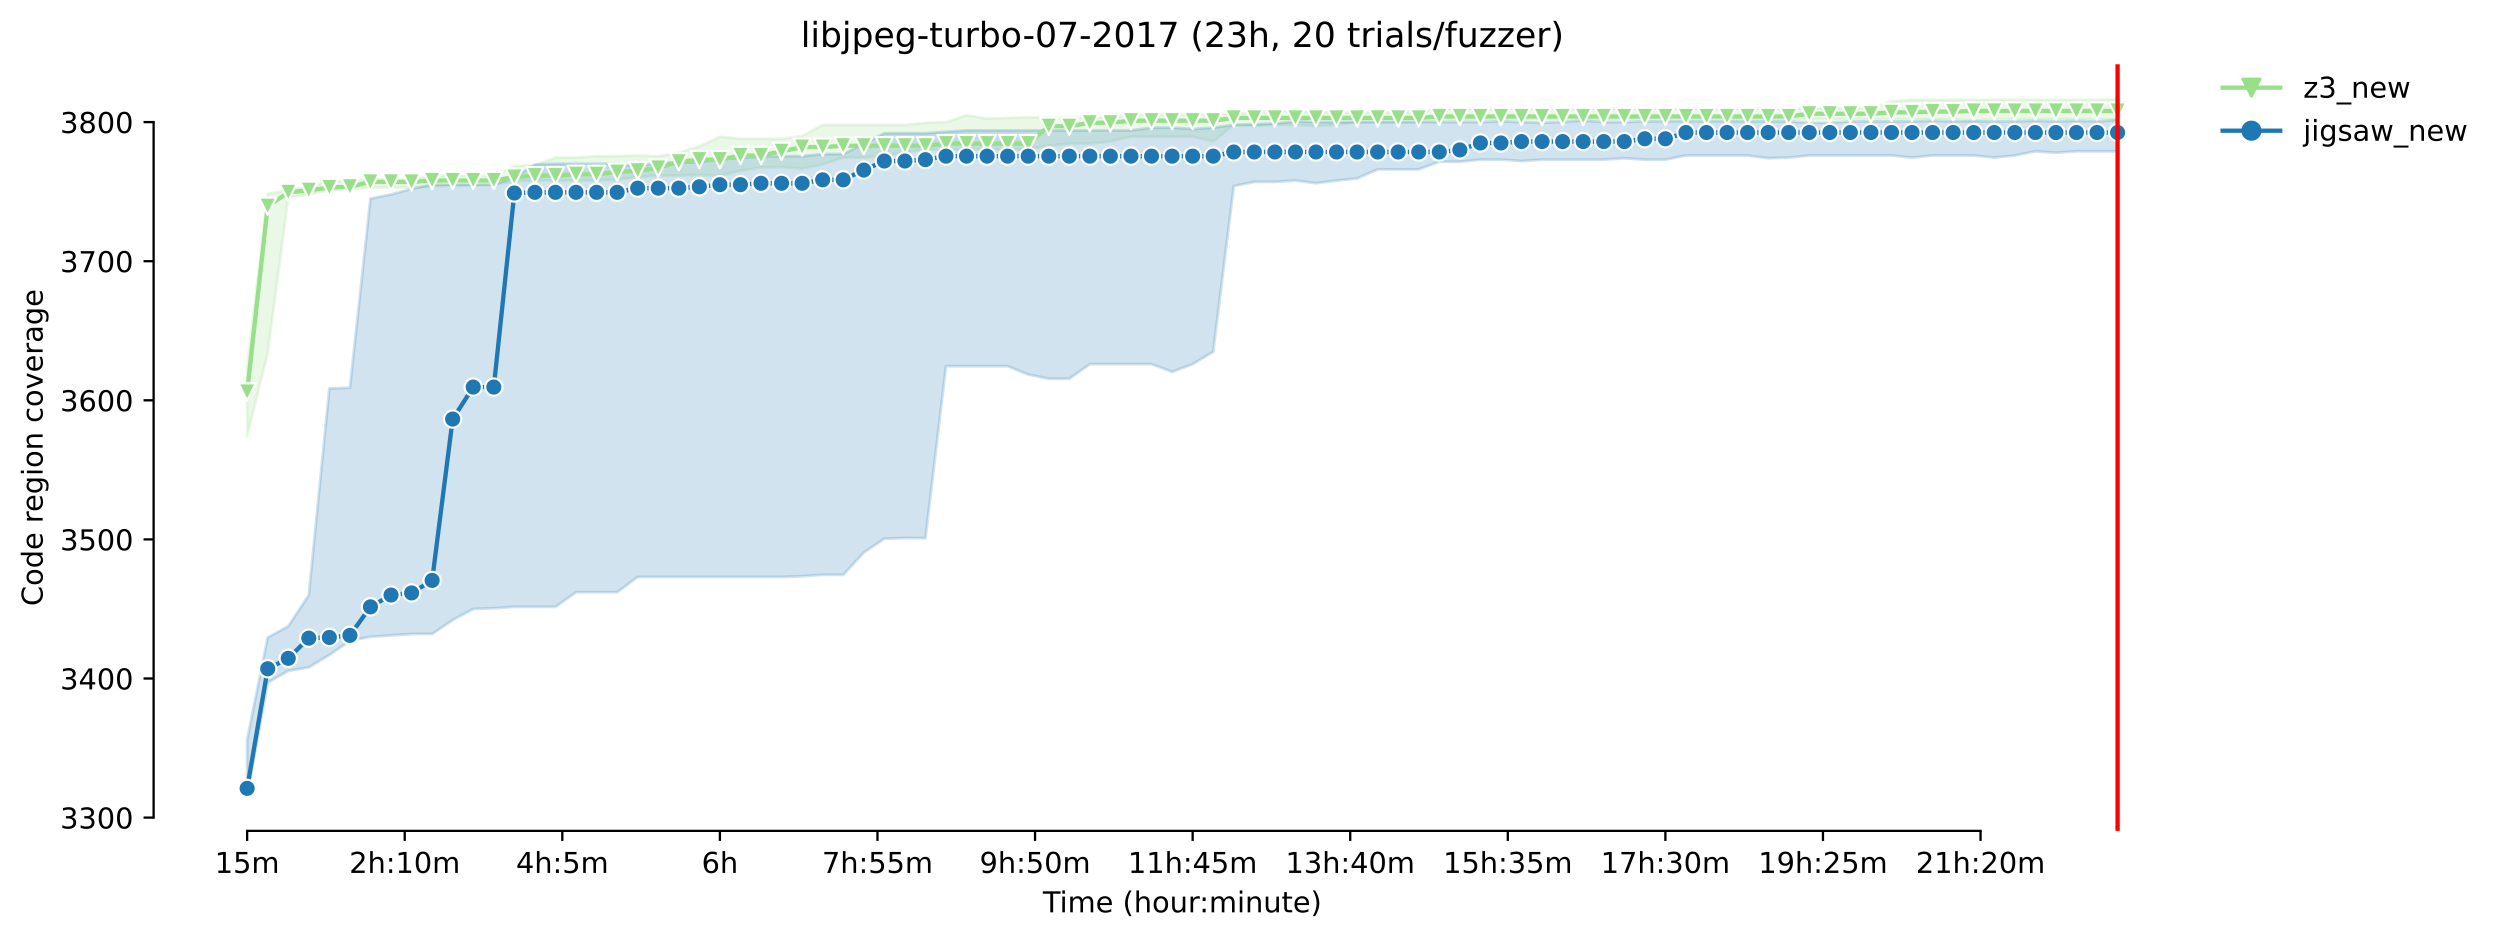 <?xml version="1.0" encoding="utf-8" standalone="no"?>
<!DOCTYPE svg PUBLIC "-//W3C//DTD SVG 1.1//EN"
  "http://www.w3.org/Graphics/SVG/1.1/DTD/svg11.dtd">
<!-- Created with matplotlib (https://matplotlib.org/) -->
<svg height="325.986pt" version="1.1" viewBox="0 0 867.857 325.986" width="867.857pt" xmlns="http://www.w3.org/2000/svg" xmlns:xlink="http://www.w3.org/1999/xlink">
 <defs>
  <style type="text/css">*{stroke-linecap:butt;stroke-linejoin:round;}</style>
 </defs>
 <g id="figure_1">
  <g id="patch_1">
   <path d="M 0 325.986 
L 867.857 325.986 
L 867.857 0 
L 0 0 
z
" style="fill:#ffffff;"/>
  </g>
  <g id="axes_1">
   <g id="patch_2">
    <path d="M 53.328 288.43 
L 767.568 288.43 
L 767.568 22.318 
L 53.328 22.318 
z
" style="fill:#ffffff;"/>
   </g>
   <g id="PolyCollection_1">
    <defs>
     <path d="M 85.794 -198.378 
L 85.794 -174.717 
L 92.929 -203.448 
L 100.064 -257.288 
L 107.199 -258.495 
L 114.335 -259.944 
L 121.47 -260.427 
L 128.605 -260.91 
L 135.74 -260.91 
L 142.876 -260.91 
L 150.011 -261.151 
L 157.146 -261.634 
L 164.281 -261.634 
L 171.417 -261.869 
L 178.552 -263.083 
L 185.687 -263.324 
L 192.823 -263.324 
L 199.958 -263.324 
L 207.093 -263.324 
L 214.228 -263.566 
L 221.364 -264.531 
L 228.499 -265.014 
L 235.634 -265.014 
L 242.769 -265.25 
L 249.905 -265.014 
L 257.04 -266.704 
L 264.175 -267.899 
L 271.31 -267.911 
L 278.446 -267.429 
L 285.581 -268.877 
L 292.716 -271.292 
L 299.852 -271.292 
L 306.987 -271.774 
L 314.122 -272.982 
L 321.257 -274.189 
L 328.393 -273.706 
L 335.528 -274.189 
L 342.663 -274.189 
L 349.798 -273.947 
L 356.934 -274.189 
L 364.069 -275.396 
L 371.204 -276.12 
L 378.339 -276.12 
L 385.475 -276.845 
L 392.61 -278.535 
L 399.745 -278.535 
L 406.88 -278.535 
L 414.016 -278.535 
L 421.151 -276.845 
L 428.286 -282.639 
L 435.422 -282.156 
L 442.557 -282.639 
L 449.692 -282.639 
L 456.827 -282.156 
L 463.963 -282.627 
L 471.098 -283.605 
L 478.233 -283.605 
L 485.368 -283.605 
L 492.504 -283.605 
L 499.639 -284.088 
L 506.774 -284.088 
L 513.909 -284.329 
L 521.045 -284.329 
L 528.18 -284.329 
L 535.315 -284.329 
L 542.451 -284.329 
L 549.586 -284.329 
L 556.721 -284.329 
L 563.856 -284.329 
L 570.992 -284.571 
L 578.127 -284.329 
L 585.262 -284.329 
L 592.397 -284.329 
L 599.533 -284.329 
L 606.668 -284.329 
L 613.803 -284.329 
L 620.938 -284.329 
L 628.074 -284.559 
L 635.209 -284.571 
L 642.344 -284.571 
L 649.479 -284.571 
L 656.615 -284.571 
L 663.75 -284.571 
L 670.885 -284.571 
L 678.021 -284.571 
L 685.156 -284.088 
L 692.291 -284.571 
L 699.426 -284.571 
L 706.562 -284.571 
L 713.697 -284.571 
L 720.832 -284.571 
L 727.967 -284.559 
L 735.103 -284.571 
L 735.103 -291.572 
L 735.103 -291.572 
L 727.967 -291.331 
L 720.832 -291.331 
L 713.697 -291.331 
L 706.562 -291.331 
L 699.426 -291.331 
L 692.291 -291.331 
L 685.156 -291.331 
L 678.021 -291.331 
L 670.885 -291.331 
L 663.75 -291.331 
L 656.615 -290.848 
L 649.479 -288.434 
L 642.344 -288.681 
L 635.209 -288.434 
L 628.074 -288.434 
L 620.938 -288.192 
L 613.803 -288.192 
L 606.668 -288.192 
L 599.533 -288.192 
L 592.397 -288.192 
L 585.262 -288.192 
L 578.127 -288.192 
L 570.992 -288.192 
L 563.856 -288.192 
L 556.721 -288.192 
L 549.586 -288.192 
L 542.451 -288.192 
L 535.315 -288.192 
L 528.18 -288.192 
L 521.045 -288.192 
L 513.909 -288.192 
L 506.774 -288.192 
L 499.639 -288.192 
L 492.504 -287.468 
L 485.368 -286.985 
L 478.233 -286.985 
L 471.098 -286.985 
L 463.963 -286.985 
L 456.827 -286.985 
L 449.692 -287.468 
L 442.557 -287.468 
L 435.422 -286.985 
L 428.286 -286.502 
L 421.151 -286.261 
L 414.016 -286.261 
L 406.88 -286.261 
L 399.745 -286.261 
L 392.61 -286.261 
L 385.475 -285.295 
L 378.339 -285.295 
L 371.204 -285.295 
L 364.069 -285.295 
L 356.934 -285.295 
L 349.798 -285.053 
L 342.663 -284.812 
L 335.528 -286.019 
L 328.393 -283.605 
L 321.257 -283.363 
L 314.122 -282.639 
L 306.987 -282.639 
L 299.852 -282.639 
L 292.716 -282.639 
L 285.581 -282.639 
L 278.446 -278.776 
L 271.31 -277.81 
L 264.175 -277.81 
L 257.04 -277.81 
L 249.905 -278.535 
L 242.769 -275.155 
L 235.634 -272.982 
L 228.499 -271.774 
L 221.364 -272.016 
L 214.228 -271.774 
L 207.093 -271.774 
L 199.958 -271.292 
L 192.823 -271.292 
L 185.687 -268.648 
L 178.552 -268.394 
L 171.417 -265.014 
L 164.281 -265.014 
L 157.146 -265.014 
L 150.011 -265.014 
L 142.876 -263.807 
L 135.74 -263.807 
L 128.605 -263.566 
L 121.47 -263.324 
L 114.335 -263.083 
L 107.199 -261.393 
L 100.064 -259.944 
L 92.929 -258.737 
L 85.794 -198.378 
z
" id="m786fe438fa" style="stroke:#98df8a;stroke-opacity:0.2;"/>
    </defs>
    <g clip-path="url(#p7b93306061)">
     <use style="fill:#98df8a;fill-opacity:0.2;stroke:#98df8a;stroke-opacity:0.2;" x="0" xlink:href="#m786fe438fa" y="325.986"/>
    </g>
   </g>
   <g id="PolyCollection_2">
    <defs>
     <path d="M 85.794 -69.209 
L 85.794 -49.652 
L 92.929 -89.007 
L 100.064 -93.111 
L 107.199 -94.318 
L 114.335 -98.628 
L 121.47 -103.493 
L 128.605 -104.941 
L 135.74 -105.412 
L 142.876 -105.907 
L 150.011 -105.907 
L 157.146 -110.736 
L 164.281 -114.599 
L 171.417 -114.84 
L 178.552 -115.323 
L 185.687 -115.323 
L 192.823 -115.323 
L 199.958 -120.393 
L 207.093 -120.393 
L 214.228 -120.393 
L 221.364 -125.705 
L 228.499 -125.705 
L 235.634 -125.705 
L 242.769 -125.705 
L 249.905 -125.705 
L 257.04 -125.705 
L 264.175 -125.705 
L 271.31 -125.705 
L 278.446 -125.946 
L 285.581 -126.429 
L 292.716 -126.429 
L 299.852 -134.155 
L 306.987 -138.984 
L 314.122 -139.225 
L 321.257 -139.153 
L 328.393 -198.86 
L 335.528 -198.86 
L 342.663 -198.86 
L 349.798 -198.86 
L 356.934 -195.963 
L 364.069 -194.515 
L 371.204 -194.515 
L 378.339 -199.585 
L 385.475 -199.585 
L 392.61 -199.585 
L 399.745 -199.585 
L 406.88 -196.893 
L 414.016 -199.585 
L 421.151 -203.858 
L 428.286 -261.393 
L 435.422 -262.841 
L 442.557 -262.841 
L 449.692 -263.324 
L 456.827 -262.358 
L 463.963 -263.318 
L 471.098 -264.048 
L 478.233 -267.187 
L 485.368 -267.187 
L 492.504 -267.187 
L 499.639 -269.843 
L 506.774 -269.843 
L 513.909 -270.567 
L 521.045 -270.567 
L 528.18 -270.084 
L 535.315 -270.567 
L 542.451 -270.567 
L 549.586 -270.567 
L 556.721 -270.567 
L 563.856 -271.05 
L 570.992 -270.567 
L 578.127 -270.561 
L 585.262 -272.016 
L 592.397 -272.016 
L 599.533 -272.016 
L 606.668 -272.016 
L 613.803 -271.05 
L 620.938 -271.292 
L 628.074 -272.016 
L 635.209 -272.016 
L 642.344 -272.016 
L 649.479 -272.016 
L 656.615 -272.016 
L 663.75 -271.292 
L 670.885 -272.016 
L 678.021 -272.016 
L 685.156 -272.016 
L 692.291 -271.285 
L 699.426 -272.016 
L 706.562 -273.452 
L 713.697 -272.982 
L 720.832 -273.464 
L 727.967 -273.452 
L 735.103 -273.464 
L 735.103 -284.329 
L 735.103 -284.329 
L 727.967 -283.846 
L 720.832 -284.088 
L 713.697 -283.846 
L 706.562 -284.088 
L 699.426 -283.846 
L 692.291 -283.846 
L 685.156 -283.846 
L 678.021 -283.846 
L 670.885 -284.088 
L 663.75 -283.846 
L 656.615 -283.846 
L 649.479 -283.846 
L 642.344 -283.846 
L 635.209 -283.375 
L 628.074 -283.363 
L 620.938 -283.846 
L 613.803 -283.846 
L 606.668 -283.846 
L 599.533 -283.846 
L 592.397 -283.846 
L 585.262 -283.846 
L 578.127 -283.846 
L 570.992 -283.846 
L 563.856 -283.605 
L 556.721 -283.605 
L 549.586 -284.1 
L 542.451 -283.629 
L 535.315 -283.369 
L 528.18 -283.605 
L 521.045 -283.846 
L 513.909 -283.605 
L 506.774 -283.605 
L 499.639 -283.605 
L 492.504 -283.605 
L 485.368 -283.605 
L 478.233 -283.605 
L 471.098 -283.605 
L 463.963 -283.611 
L 456.827 -283.605 
L 449.692 -283.846 
L 442.557 -283.122 
L 435.422 -282.881 
L 428.286 -282.639 
L 421.151 -281.673 
L 414.016 -281.196 
L 406.88 -281.673 
L 399.745 -281.673 
L 392.61 -280.708 
L 385.475 -280.708 
L 378.339 -280.708 
L 371.204 -280.708 
L 364.069 -280.708 
L 356.934 -280.708 
L 349.798 -280.708 
L 342.663 -280.708 
L 335.528 -280.708 
L 328.393 -280.225 
L 321.257 -279.742 
L 314.122 -279.742 
L 306.987 -279.742 
L 299.852 -276.12 
L 292.716 -272.499 
L 285.581 -272.499 
L 278.446 -271.774 
L 271.31 -271.774 
L 264.175 -271.774 
L 257.04 -271.05 
L 249.905 -270.809 
L 242.769 -269.601 
L 235.634 -269.601 
L 228.499 -269.601 
L 221.364 -268.153 
L 214.228 -269.119 
L 207.093 -269.119 
L 199.958 -269.119 
L 192.823 -269.119 
L 185.687 -268.877 
L 178.552 -264.531 
L 171.417 -261.875 
L 164.281 -261.875 
L 157.146 -261.875 
L 150.011 -261.875 
L 142.876 -260.427 
L 135.74 -258.495 
L 128.605 -257.047 
L 121.47 -191.376 
L 114.335 -191.134 
L 107.199 -119.428 
L 100.064 -108.563 
L 92.929 -104.7 
L 85.794 -69.209 
z
" id="m7366d9d0be" style="stroke:#1f77b4;stroke-opacity:0.2;"/>
    </defs>
    <g clip-path="url(#p7b93306061)">
     <use style="fill:#1f77b4;fill-opacity:0.2;stroke:#1f77b4;stroke-opacity:0.2;" x="0" xlink:href="#m7366d9d0be" y="325.986"/>
    </g>
   </g>
   <g id="matplotlib.axis_1">
    <g id="xtick_1">
     <g id="line2d_1">
      <defs>
       <path d="M 0 0 
L 0 3.5 
" id="m8ab68c4601" style="stroke:#000000;stroke-width:0.8;"/>
      </defs>
      <g>
       <use style="stroke:#000000;stroke-width:0.8;" x="85.794" xlink:href="#m8ab68c4601" y="288.43"/>
      </g>
     </g>
     <g id="text_1">
      <!-- 15m -->
      <g transform="translate(74.561 303.029)scale(0.1 -0.1)">
       <defs>
        <path d="M 12.406 8.297 
L 28.516 8.297 
L 28.516 63.922 
L 10.984 60.406 
L 10.984 69.391 
L 28.422 72.906 
L 38.281 72.906 
L 38.281 8.297 
L 54.391 8.297 
L 54.391 0 
L 12.406 0 
z
" id="DejaVuSans-49"/>
        <path d="M 10.797 72.906 
L 49.516 72.906 
L 49.516 64.594 
L 19.828 64.594 
L 19.828 46.734 
Q 21.969 47.469 24.109 47.828 
Q 26.266 48.188 28.422 48.188 
Q 40.625 48.188 47.75 41.5 
Q 54.891 34.812 54.891 23.391 
Q 54.891 11.625 47.562 5.094 
Q 40.234 -1.422 26.906 -1.422 
Q 22.312 -1.422 17.547 -0.641 
Q 12.797 0.141 7.719 1.703 
L 7.719 11.625 
Q 12.109 9.234 16.797 8.062 
Q 21.484 6.891 26.703 6.891 
Q 35.156 6.891 40.078 11.328 
Q 45.016 15.766 45.016 23.391 
Q 45.016 31 40.078 35.438 
Q 35.156 39.891 26.703 39.891 
Q 22.75 39.891 18.812 39.016 
Q 14.891 38.141 10.797 36.281 
z
" id="DejaVuSans-53"/>
        <path d="M 52 44.188 
Q 55.375 50.25 60.062 53.125 
Q 64.75 56 71.094 56 
Q 79.641 56 84.281 50.016 
Q 88.922 44.047 88.922 33.016 
L 88.922 0 
L 79.891 0 
L 79.891 32.719 
Q 79.891 40.578 77.094 44.375 
Q 74.312 48.188 68.609 48.188 
Q 61.625 48.188 57.562 43.547 
Q 53.516 38.922 53.516 30.906 
L 53.516 0 
L 44.484 0 
L 44.484 32.719 
Q 44.484 40.625 41.703 44.406 
Q 38.922 48.188 33.109 48.188 
Q 26.219 48.188 22.156 43.531 
Q 18.109 38.875 18.109 30.906 
L 18.109 0 
L 9.078 0 
L 9.078 54.688 
L 18.109 54.688 
L 18.109 46.188 
Q 21.188 51.219 25.484 53.609 
Q 29.781 56 35.688 56 
Q 41.656 56 45.828 52.969 
Q 50 49.953 52 44.188 
z
" id="DejaVuSans-109"/>
       </defs>
       <use xlink:href="#DejaVuSans-49"/>
       <use x="63.623" xlink:href="#DejaVuSans-53"/>
       <use x="127.246" xlink:href="#DejaVuSans-109"/>
      </g>
     </g>
    </g>
    <g id="xtick_2">
     <g id="line2d_2">
      <g>
       <use style="stroke:#000000;stroke-width:0.8;" x="140.497" xlink:href="#m8ab68c4601" y="288.43"/>
      </g>
     </g>
     <g id="text_2">
      <!-- 2h:10m -->
      <g transform="translate(121.23 303.029)scale(0.1 -0.1)">
       <defs>
        <path d="M 19.188 8.297 
L 53.609 8.297 
L 53.609 0 
L 7.328 0 
L 7.328 8.297 
Q 12.938 14.109 22.625 23.891 
Q 32.328 33.688 34.812 36.531 
Q 39.547 41.844 41.422 45.531 
Q 43.312 49.219 43.312 52.781 
Q 43.312 58.594 39.234 62.25 
Q 35.156 65.922 28.609 65.922 
Q 23.969 65.922 18.812 64.312 
Q 13.672 62.703 7.812 59.422 
L 7.812 69.391 
Q 13.766 71.781 18.938 73 
Q 24.125 74.219 28.422 74.219 
Q 39.75 74.219 46.484 68.547 
Q 53.219 62.891 53.219 53.422 
Q 53.219 48.922 51.531 44.891 
Q 49.859 40.875 45.406 35.406 
Q 44.188 33.984 37.641 27.219 
Q 31.109 20.453 19.188 8.297 
z
" id="DejaVuSans-50"/>
        <path d="M 54.891 33.016 
L 54.891 0 
L 45.906 0 
L 45.906 32.719 
Q 45.906 40.484 42.875 44.328 
Q 39.844 48.188 33.797 48.188 
Q 26.516 48.188 22.312 43.547 
Q 18.109 38.922 18.109 30.906 
L 18.109 0 
L 9.078 0 
L 9.078 75.984 
L 18.109 75.984 
L 18.109 46.188 
Q 21.344 51.125 25.703 53.562 
Q 30.078 56 35.797 56 
Q 45.219 56 50.047 50.172 
Q 54.891 44.344 54.891 33.016 
z
" id="DejaVuSans-104"/>
        <path d="M 11.719 12.406 
L 22.016 12.406 
L 22.016 0 
L 11.719 0 
z
M 11.719 51.703 
L 22.016 51.703 
L 22.016 39.312 
L 11.719 39.312 
z
" id="DejaVuSans-58"/>
        <path d="M 31.781 66.406 
Q 24.172 66.406 20.328 58.906 
Q 16.5 51.422 16.5 36.375 
Q 16.5 21.391 20.328 13.891 
Q 24.172 6.391 31.781 6.391 
Q 39.453 6.391 43.281 13.891 
Q 47.125 21.391 47.125 36.375 
Q 47.125 51.422 43.281 58.906 
Q 39.453 66.406 31.781 66.406 
z
M 31.781 74.219 
Q 44.047 74.219 50.516 64.516 
Q 56.984 54.828 56.984 36.375 
Q 56.984 17.969 50.516 8.266 
Q 44.047 -1.422 31.781 -1.422 
Q 19.531 -1.422 13.062 8.266 
Q 6.594 17.969 6.594 36.375 
Q 6.594 54.828 13.062 64.516 
Q 19.531 74.219 31.781 74.219 
z
" id="DejaVuSans-48"/>
       </defs>
       <use xlink:href="#DejaVuSans-50"/>
       <use x="63.623" xlink:href="#DejaVuSans-104"/>
       <use x="127.002" xlink:href="#DejaVuSans-58"/>
       <use x="160.693" xlink:href="#DejaVuSans-49"/>
       <use x="224.316" xlink:href="#DejaVuSans-48"/>
       <use x="287.939" xlink:href="#DejaVuSans-109"/>
      </g>
     </g>
    </g>
    <g id="xtick_3">
     <g id="line2d_3">
      <g>
       <use style="stroke:#000000;stroke-width:0.8;" x="195.201" xlink:href="#m8ab68c4601" y="288.43"/>
      </g>
     </g>
     <g id="text_3">
      <!-- 4h:5m -->
      <g transform="translate(179.115 303.029)scale(0.1 -0.1)">
       <defs>
        <path d="M 37.797 64.312 
L 12.891 25.391 
L 37.797 25.391 
z
M 35.203 72.906 
L 47.609 72.906 
L 47.609 25.391 
L 58.016 25.391 
L 58.016 17.188 
L 47.609 17.188 
L 47.609 0 
L 37.797 0 
L 37.797 17.188 
L 4.891 17.188 
L 4.891 26.703 
z
" id="DejaVuSans-52"/>
       </defs>
       <use xlink:href="#DejaVuSans-52"/>
       <use x="63.623" xlink:href="#DejaVuSans-104"/>
       <use x="127.002" xlink:href="#DejaVuSans-58"/>
       <use x="160.693" xlink:href="#DejaVuSans-53"/>
       <use x="224.316" xlink:href="#DejaVuSans-109"/>
      </g>
     </g>
    </g>
    <g id="xtick_4">
     <g id="line2d_4">
      <g>
       <use style="stroke:#000000;stroke-width:0.8;" x="249.905" xlink:href="#m8ab68c4601" y="288.43"/>
      </g>
     </g>
     <g id="text_4">
      <!-- 6h -->
      <g transform="translate(243.555 303.029)scale(0.1 -0.1)">
       <defs>
        <path d="M 33.016 40.375 
Q 26.375 40.375 22.484 35.828 
Q 18.609 31.297 18.609 23.391 
Q 18.609 15.531 22.484 10.953 
Q 26.375 6.391 33.016 6.391 
Q 39.656 6.391 43.531 10.953 
Q 47.406 15.531 47.406 23.391 
Q 47.406 31.297 43.531 35.828 
Q 39.656 40.375 33.016 40.375 
z
M 52.594 71.297 
L 52.594 62.312 
Q 48.875 64.062 45.094 64.984 
Q 41.312 65.922 37.594 65.922 
Q 27.828 65.922 22.672 59.328 
Q 17.531 52.734 16.797 39.406 
Q 19.672 43.656 24.016 45.922 
Q 28.375 48.188 33.594 48.188 
Q 44.578 48.188 50.953 41.516 
Q 57.328 34.859 57.328 23.391 
Q 57.328 12.156 50.688 5.359 
Q 44.047 -1.422 33.016 -1.422 
Q 20.359 -1.422 13.672 8.266 
Q 6.984 17.969 6.984 36.375 
Q 6.984 53.656 15.188 63.938 
Q 23.391 74.219 37.203 74.219 
Q 40.922 74.219 44.703 73.484 
Q 48.484 72.75 52.594 71.297 
z
" id="DejaVuSans-54"/>
       </defs>
       <use xlink:href="#DejaVuSans-54"/>
       <use x="63.623" xlink:href="#DejaVuSans-104"/>
      </g>
     </g>
    </g>
    <g id="xtick_5">
     <g id="line2d_5">
      <g>
       <use style="stroke:#000000;stroke-width:0.8;" x="304.608" xlink:href="#m8ab68c4601" y="288.43"/>
      </g>
     </g>
     <g id="text_5">
      <!-- 7h:55m -->
      <g transform="translate(285.341 303.029)scale(0.1 -0.1)">
       <defs>
        <path d="M 8.203 72.906 
L 55.078 72.906 
L 55.078 68.703 
L 28.609 0 
L 18.312 0 
L 43.219 64.594 
L 8.203 64.594 
z
" id="DejaVuSans-55"/>
       </defs>
       <use xlink:href="#DejaVuSans-55"/>
       <use x="63.623" xlink:href="#DejaVuSans-104"/>
       <use x="127.002" xlink:href="#DejaVuSans-58"/>
       <use x="160.693" xlink:href="#DejaVuSans-53"/>
       <use x="224.316" xlink:href="#DejaVuSans-53"/>
       <use x="287.939" xlink:href="#DejaVuSans-109"/>
      </g>
     </g>
    </g>
    <g id="xtick_6">
     <g id="line2d_6">
      <g>
       <use style="stroke:#000000;stroke-width:0.8;" x="359.312" xlink:href="#m8ab68c4601" y="288.43"/>
      </g>
     </g>
     <g id="text_6">
      <!-- 9h:50m -->
      <g transform="translate(340.045 303.029)scale(0.1 -0.1)">
       <defs>
        <path d="M 10.984 1.516 
L 10.984 10.5 
Q 14.703 8.734 18.5 7.812 
Q 22.312 6.891 25.984 6.891 
Q 35.75 6.891 40.891 13.453 
Q 46.047 20.016 46.781 33.406 
Q 43.953 29.203 39.594 26.953 
Q 35.25 24.703 29.984 24.703 
Q 19.047 24.703 12.672 31.312 
Q 6.297 37.938 6.297 49.422 
Q 6.297 60.641 12.938 67.422 
Q 19.578 74.219 30.609 74.219 
Q 43.266 74.219 49.922 64.516 
Q 56.594 54.828 56.594 36.375 
Q 56.594 19.141 48.406 8.859 
Q 40.234 -1.422 26.422 -1.422 
Q 22.703 -1.422 18.891 -0.688 
Q 15.094 0.047 10.984 1.516 
z
M 30.609 32.422 
Q 37.25 32.422 41.125 36.953 
Q 45.016 41.5 45.016 49.422 
Q 45.016 57.281 41.125 61.844 
Q 37.25 66.406 30.609 66.406 
Q 23.969 66.406 20.094 61.844 
Q 16.219 57.281 16.219 49.422 
Q 16.219 41.5 20.094 36.953 
Q 23.969 32.422 30.609 32.422 
z
" id="DejaVuSans-57"/>
       </defs>
       <use xlink:href="#DejaVuSans-57"/>
       <use x="63.623" xlink:href="#DejaVuSans-104"/>
       <use x="127.002" xlink:href="#DejaVuSans-58"/>
       <use x="160.693" xlink:href="#DejaVuSans-53"/>
       <use x="224.316" xlink:href="#DejaVuSans-48"/>
       <use x="287.939" xlink:href="#DejaVuSans-109"/>
      </g>
     </g>
    </g>
    <g id="xtick_7">
     <g id="line2d_7">
      <g>
       <use style="stroke:#000000;stroke-width:0.8;" x="414.016" xlink:href="#m8ab68c4601" y="288.43"/>
      </g>
     </g>
     <g id="text_7">
      <!-- 11h:45m -->
      <g transform="translate(391.567 303.029)scale(0.1 -0.1)">
       <use xlink:href="#DejaVuSans-49"/>
       <use x="63.623" xlink:href="#DejaVuSans-49"/>
       <use x="127.246" xlink:href="#DejaVuSans-104"/>
       <use x="190.625" xlink:href="#DejaVuSans-58"/>
       <use x="224.316" xlink:href="#DejaVuSans-52"/>
       <use x="287.939" xlink:href="#DejaVuSans-53"/>
       <use x="351.562" xlink:href="#DejaVuSans-109"/>
      </g>
     </g>
    </g>
    <g id="xtick_8">
     <g id="line2d_8">
      <g>
       <use style="stroke:#000000;stroke-width:0.8;" x="468.719" xlink:href="#m8ab68c4601" y="288.43"/>
      </g>
     </g>
     <g id="text_8">
      <!-- 13h:40m -->
      <g transform="translate(446.271 303.029)scale(0.1 -0.1)">
       <defs>
        <path d="M 40.578 39.312 
Q 47.656 37.797 51.625 33 
Q 55.609 28.219 55.609 21.188 
Q 55.609 10.406 48.188 4.484 
Q 40.766 -1.422 27.094 -1.422 
Q 22.516 -1.422 17.656 -0.516 
Q 12.797 0.391 7.625 2.203 
L 7.625 11.719 
Q 11.719 9.328 16.594 8.109 
Q 21.484 6.891 26.812 6.891 
Q 36.078 6.891 40.938 10.547 
Q 45.797 14.203 45.797 21.188 
Q 45.797 27.641 41.281 31.266 
Q 36.766 34.906 28.719 34.906 
L 20.219 34.906 
L 20.219 43.016 
L 29.109 43.016 
Q 36.375 43.016 40.234 45.922 
Q 44.094 48.828 44.094 54.297 
Q 44.094 59.906 40.109 62.906 
Q 36.141 65.922 28.719 65.922 
Q 24.656 65.922 20.016 65.031 
Q 15.375 64.156 9.812 62.312 
L 9.812 71.094 
Q 15.438 72.656 20.344 73.438 
Q 25.25 74.219 29.594 74.219 
Q 40.828 74.219 47.359 69.109 
Q 53.906 64.016 53.906 55.328 
Q 53.906 49.266 50.438 45.094 
Q 46.969 40.922 40.578 39.312 
z
" id="DejaVuSans-51"/>
       </defs>
       <use xlink:href="#DejaVuSans-49"/>
       <use x="63.623" xlink:href="#DejaVuSans-51"/>
       <use x="127.246" xlink:href="#DejaVuSans-104"/>
       <use x="190.625" xlink:href="#DejaVuSans-58"/>
       <use x="224.316" xlink:href="#DejaVuSans-52"/>
       <use x="287.939" xlink:href="#DejaVuSans-48"/>
       <use x="351.562" xlink:href="#DejaVuSans-109"/>
      </g>
     </g>
    </g>
    <g id="xtick_9">
     <g id="line2d_9">
      <g>
       <use style="stroke:#000000;stroke-width:0.8;" x="523.423" xlink:href="#m8ab68c4601" y="288.43"/>
      </g>
     </g>
     <g id="text_9">
      <!-- 15h:35m -->
      <g transform="translate(500.975 303.029)scale(0.1 -0.1)">
       <use xlink:href="#DejaVuSans-49"/>
       <use x="63.623" xlink:href="#DejaVuSans-53"/>
       <use x="127.246" xlink:href="#DejaVuSans-104"/>
       <use x="190.625" xlink:href="#DejaVuSans-58"/>
       <use x="224.316" xlink:href="#DejaVuSans-51"/>
       <use x="287.939" xlink:href="#DejaVuSans-53"/>
       <use x="351.562" xlink:href="#DejaVuSans-109"/>
      </g>
     </g>
    </g>
    <g id="xtick_10">
     <g id="line2d_10">
      <g>
       <use style="stroke:#000000;stroke-width:0.8;" x="578.127" xlink:href="#m8ab68c4601" y="288.43"/>
      </g>
     </g>
     <g id="text_10">
      <!-- 17h:30m -->
      <g transform="translate(555.678 303.029)scale(0.1 -0.1)">
       <use xlink:href="#DejaVuSans-49"/>
       <use x="63.623" xlink:href="#DejaVuSans-55"/>
       <use x="127.246" xlink:href="#DejaVuSans-104"/>
       <use x="190.625" xlink:href="#DejaVuSans-58"/>
       <use x="224.316" xlink:href="#DejaVuSans-51"/>
       <use x="287.939" xlink:href="#DejaVuSans-48"/>
       <use x="351.562" xlink:href="#DejaVuSans-109"/>
      </g>
     </g>
    </g>
    <g id="xtick_11">
     <g id="line2d_11">
      <g>
       <use style="stroke:#000000;stroke-width:0.8;" x="632.831" xlink:href="#m8ab68c4601" y="288.43"/>
      </g>
     </g>
     <g id="text_11">
      <!-- 19h:25m -->
      <g transform="translate(610.382 303.029)scale(0.1 -0.1)">
       <use xlink:href="#DejaVuSans-49"/>
       <use x="63.623" xlink:href="#DejaVuSans-57"/>
       <use x="127.246" xlink:href="#DejaVuSans-104"/>
       <use x="190.625" xlink:href="#DejaVuSans-58"/>
       <use x="224.316" xlink:href="#DejaVuSans-50"/>
       <use x="287.939" xlink:href="#DejaVuSans-53"/>
       <use x="351.562" xlink:href="#DejaVuSans-109"/>
      </g>
     </g>
    </g>
    <g id="xtick_12">
     <g id="line2d_12">
      <g>
       <use style="stroke:#000000;stroke-width:0.8;" x="687.534" xlink:href="#m8ab68c4601" y="288.43"/>
      </g>
     </g>
     <g id="text_12">
      <!-- 21h:20m -->
      <g transform="translate(665.086 303.029)scale(0.1 -0.1)">
       <use xlink:href="#DejaVuSans-50"/>
       <use x="63.623" xlink:href="#DejaVuSans-49"/>
       <use x="127.246" xlink:href="#DejaVuSans-104"/>
       <use x="190.625" xlink:href="#DejaVuSans-58"/>
       <use x="224.316" xlink:href="#DejaVuSans-50"/>
       <use x="287.939" xlink:href="#DejaVuSans-48"/>
       <use x="351.562" xlink:href="#DejaVuSans-109"/>
      </g>
     </g>
    </g>
    <g id="text_13">
     <!-- Time (hour:minute) -->
     <g transform="translate(362.041 316.707)scale(0.1 -0.1)">
      <defs>
       <path d="M -0.297 72.906 
L 61.375 72.906 
L 61.375 64.594 
L 35.5 64.594 
L 35.5 0 
L 25.594 0 
L 25.594 64.594 
L -0.297 64.594 
z
" id="DejaVuSans-84"/>
       <path d="M 9.422 54.688 
L 18.406 54.688 
L 18.406 0 
L 9.422 0 
z
M 9.422 75.984 
L 18.406 75.984 
L 18.406 64.594 
L 9.422 64.594 
z
" id="DejaVuSans-105"/>
       <path d="M 56.203 29.594 
L 56.203 25.203 
L 14.891 25.203 
Q 15.484 15.922 20.484 11.062 
Q 25.484 6.203 34.422 6.203 
Q 39.594 6.203 44.453 7.469 
Q 49.312 8.734 54.109 11.281 
L 54.109 2.781 
Q 49.266 0.734 44.188 -0.344 
Q 39.109 -1.422 33.891 -1.422 
Q 20.797 -1.422 13.156 6.188 
Q 5.516 13.812 5.516 26.812 
Q 5.516 40.234 12.766 48.109 
Q 20.016 56 32.328 56 
Q 43.359 56 49.781 48.891 
Q 56.203 41.797 56.203 29.594 
z
M 47.219 32.234 
Q 47.125 39.594 43.094 43.984 
Q 39.062 48.391 32.422 48.391 
Q 24.906 48.391 20.391 44.141 
Q 15.875 39.891 15.188 32.172 
z
" id="DejaVuSans-101"/>
       <path id="DejaVuSans-32"/>
       <path d="M 31 75.875 
Q 24.469 64.656 21.281 53.656 
Q 18.109 42.672 18.109 31.391 
Q 18.109 20.125 21.312 9.062 
Q 24.516 -2 31 -13.188 
L 23.188 -13.188 
Q 15.875 -1.703 12.234 9.375 
Q 8.594 20.453 8.594 31.391 
Q 8.594 42.281 12.203 53.312 
Q 15.828 64.359 23.188 75.875 
z
" id="DejaVuSans-40"/>
       <path d="M 30.609 48.391 
Q 23.391 48.391 19.188 42.75 
Q 14.984 37.109 14.984 27.297 
Q 14.984 17.484 19.156 11.844 
Q 23.344 6.203 30.609 6.203 
Q 37.797 6.203 41.984 11.859 
Q 46.188 17.531 46.188 27.297 
Q 46.188 37.016 41.984 42.703 
Q 37.797 48.391 30.609 48.391 
z
M 30.609 56 
Q 42.328 56 49.016 48.375 
Q 55.719 40.766 55.719 27.297 
Q 55.719 13.875 49.016 6.219 
Q 42.328 -1.422 30.609 -1.422 
Q 18.844 -1.422 12.172 6.219 
Q 5.516 13.875 5.516 27.297 
Q 5.516 40.766 12.172 48.375 
Q 18.844 56 30.609 56 
z
" id="DejaVuSans-111"/>
       <path d="M 8.5 21.578 
L 8.5 54.688 
L 17.484 54.688 
L 17.484 21.922 
Q 17.484 14.156 20.5 10.266 
Q 23.531 6.391 29.594 6.391 
Q 36.859 6.391 41.078 11.031 
Q 45.312 15.672 45.312 23.688 
L 45.312 54.688 
L 54.297 54.688 
L 54.297 0 
L 45.312 0 
L 45.312 8.406 
Q 42.047 3.422 37.719 1 
Q 33.406 -1.422 27.688 -1.422 
Q 18.266 -1.422 13.375 4.438 
Q 8.5 10.297 8.5 21.578 
z
M 31.109 56 
z
" id="DejaVuSans-117"/>
       <path d="M 41.109 46.297 
Q 39.594 47.172 37.812 47.578 
Q 36.031 48 33.891 48 
Q 26.266 48 22.188 43.047 
Q 18.109 38.094 18.109 28.812 
L 18.109 0 
L 9.078 0 
L 9.078 54.688 
L 18.109 54.688 
L 18.109 46.188 
Q 20.953 51.172 25.484 53.578 
Q 30.031 56 36.531 56 
Q 37.453 56 38.578 55.875 
Q 39.703 55.766 41.062 55.516 
z
" id="DejaVuSans-114"/>
       <path d="M 54.891 33.016 
L 54.891 0 
L 45.906 0 
L 45.906 32.719 
Q 45.906 40.484 42.875 44.328 
Q 39.844 48.188 33.797 48.188 
Q 26.516 48.188 22.312 43.547 
Q 18.109 38.922 18.109 30.906 
L 18.109 0 
L 9.078 0 
L 9.078 54.688 
L 18.109 54.688 
L 18.109 46.188 
Q 21.344 51.125 25.703 53.562 
Q 30.078 56 35.797 56 
Q 45.219 56 50.047 50.172 
Q 54.891 44.344 54.891 33.016 
z
" id="DejaVuSans-110"/>
       <path d="M 18.312 70.219 
L 18.312 54.688 
L 36.812 54.688 
L 36.812 47.703 
L 18.312 47.703 
L 18.312 18.016 
Q 18.312 11.328 20.141 9.422 
Q 21.969 7.516 27.594 7.516 
L 36.812 7.516 
L 36.812 0 
L 27.594 0 
Q 17.188 0 13.234 3.875 
Q 9.281 7.766 9.281 18.016 
L 9.281 47.703 
L 2.688 47.703 
L 2.688 54.688 
L 9.281 54.688 
L 9.281 70.219 
z
" id="DejaVuSans-116"/>
       <path d="M 8.016 75.875 
L 15.828 75.875 
Q 23.141 64.359 26.781 53.312 
Q 30.422 42.281 30.422 31.391 
Q 30.422 20.453 26.781 9.375 
Q 23.141 -1.703 15.828 -13.188 
L 8.016 -13.188 
Q 14.5 -2 17.703 9.062 
Q 20.906 20.125 20.906 31.391 
Q 20.906 42.672 17.703 53.656 
Q 14.5 64.656 8.016 75.875 
z
" id="DejaVuSans-41"/>
      </defs>
      <use xlink:href="#DejaVuSans-84"/>
      <use x="57.959" xlink:href="#DejaVuSans-105"/>
      <use x="85.742" xlink:href="#DejaVuSans-109"/>
      <use x="183.154" xlink:href="#DejaVuSans-101"/>
      <use x="244.678" xlink:href="#DejaVuSans-32"/>
      <use x="276.465" xlink:href="#DejaVuSans-40"/>
      <use x="315.479" xlink:href="#DejaVuSans-104"/>
      <use x="378.857" xlink:href="#DejaVuSans-111"/>
      <use x="440.039" xlink:href="#DejaVuSans-117"/>
      <use x="503.418" xlink:href="#DejaVuSans-114"/>
      <use x="542.781" xlink:href="#DejaVuSans-58"/>
      <use x="576.473" xlink:href="#DejaVuSans-109"/>
      <use x="673.885" xlink:href="#DejaVuSans-105"/>
      <use x="701.668" xlink:href="#DejaVuSans-110"/>
      <use x="765.047" xlink:href="#DejaVuSans-117"/>
      <use x="828.426" xlink:href="#DejaVuSans-116"/>
      <use x="867.635" xlink:href="#DejaVuSans-101"/>
      <use x="929.158" xlink:href="#DejaVuSans-41"/>
     </g>
    </g>
   </g>
   <g id="matplotlib.axis_2">
    <g id="ytick_1">
     <g id="line2d_13">
      <defs>
       <path d="M 0 0 
L -3.5 0 
" id="m15ba070aff" style="stroke:#000000;stroke-width:0.8;"/>
      </defs>
      <g>
       <use style="stroke:#000000;stroke-width:0.8;" x="53.328" xlink:href="#m15ba070aff" y="283.819"/>
      </g>
     </g>
     <g id="text_14">
      <!-- 3300 -->
      <g transform="translate(20.878 287.618)scale(0.1 -0.1)">
       <use xlink:href="#DejaVuSans-51"/>
       <use x="63.623" xlink:href="#DejaVuSans-51"/>
       <use x="127.246" xlink:href="#DejaVuSans-48"/>
       <use x="190.869" xlink:href="#DejaVuSans-48"/>
      </g>
     </g>
    </g>
    <g id="ytick_2">
     <g id="line2d_14">
      <g>
       <use style="stroke:#000000;stroke-width:0.8;" x="53.328" xlink:href="#m15ba070aff" y="235.531"/>
      </g>
     </g>
     <g id="text_15">
      <!-- 3400 -->
      <g transform="translate(20.878 239.33)scale(0.1 -0.1)">
       <use xlink:href="#DejaVuSans-51"/>
       <use x="63.623" xlink:href="#DejaVuSans-52"/>
       <use x="127.246" xlink:href="#DejaVuSans-48"/>
       <use x="190.869" xlink:href="#DejaVuSans-48"/>
      </g>
     </g>
    </g>
    <g id="ytick_3">
     <g id="line2d_15">
      <g>
       <use style="stroke:#000000;stroke-width:0.8;" x="53.328" xlink:href="#m15ba070aff" y="187.244"/>
      </g>
     </g>
     <g id="text_16">
      <!-- 3500 -->
      <g transform="translate(20.878 191.043)scale(0.1 -0.1)">
       <use xlink:href="#DejaVuSans-51"/>
       <use x="63.623" xlink:href="#DejaVuSans-53"/>
       <use x="127.246" xlink:href="#DejaVuSans-48"/>
       <use x="190.869" xlink:href="#DejaVuSans-48"/>
      </g>
     </g>
    </g>
    <g id="ytick_4">
     <g id="line2d_16">
      <g>
       <use style="stroke:#000000;stroke-width:0.8;" x="53.328" xlink:href="#m15ba070aff" y="138.956"/>
      </g>
     </g>
     <g id="text_17">
      <!-- 3600 -->
      <g transform="translate(20.878 142.756)scale(0.1 -0.1)">
       <use xlink:href="#DejaVuSans-51"/>
       <use x="63.623" xlink:href="#DejaVuSans-54"/>
       <use x="127.246" xlink:href="#DejaVuSans-48"/>
       <use x="190.869" xlink:href="#DejaVuSans-48"/>
      </g>
     </g>
    </g>
    <g id="ytick_5">
     <g id="line2d_17">
      <g>
       <use style="stroke:#000000;stroke-width:0.8;" x="53.328" xlink:href="#m15ba070aff" y="90.669"/>
      </g>
     </g>
     <g id="text_18">
      <!-- 3700 -->
      <g transform="translate(20.878 94.468)scale(0.1 -0.1)">
       <use xlink:href="#DejaVuSans-51"/>
       <use x="63.623" xlink:href="#DejaVuSans-55"/>
       <use x="127.246" xlink:href="#DejaVuSans-48"/>
       <use x="190.869" xlink:href="#DejaVuSans-48"/>
      </g>
     </g>
    </g>
    <g id="ytick_6">
     <g id="line2d_18">
      <g>
       <use style="stroke:#000000;stroke-width:0.8;" x="53.328" xlink:href="#m15ba070aff" y="42.382"/>
      </g>
     </g>
     <g id="text_19">
      <!-- 3800 -->
      <g transform="translate(20.878 46.181)scale(0.1 -0.1)">
       <defs>
        <path d="M 31.781 34.625 
Q 24.75 34.625 20.719 30.859 
Q 16.703 27.094 16.703 20.516 
Q 16.703 13.922 20.719 10.156 
Q 24.75 6.391 31.781 6.391 
Q 38.812 6.391 42.859 10.172 
Q 46.922 13.969 46.922 20.516 
Q 46.922 27.094 42.891 30.859 
Q 38.875 34.625 31.781 34.625 
z
M 21.922 38.812 
Q 15.578 40.375 12.031 44.719 
Q 8.5 49.078 8.5 55.328 
Q 8.5 64.062 14.719 69.141 
Q 20.953 74.219 31.781 74.219 
Q 42.672 74.219 48.875 69.141 
Q 55.078 64.062 55.078 55.328 
Q 55.078 49.078 51.531 44.719 
Q 48 40.375 41.703 38.812 
Q 48.828 37.156 52.797 32.312 
Q 56.781 27.484 56.781 20.516 
Q 56.781 9.906 50.312 4.234 
Q 43.844 -1.422 31.781 -1.422 
Q 19.734 -1.422 13.25 4.234 
Q 6.781 9.906 6.781 20.516 
Q 6.781 27.484 10.781 32.312 
Q 14.797 37.156 21.922 38.812 
z
M 18.312 54.391 
Q 18.312 48.734 21.844 45.562 
Q 25.391 42.391 31.781 42.391 
Q 38.141 42.391 41.719 45.562 
Q 45.312 48.734 45.312 54.391 
Q 45.312 60.062 41.719 63.234 
Q 38.141 66.406 31.781 66.406 
Q 25.391 66.406 21.844 63.234 
Q 18.312 60.062 18.312 54.391 
z
" id="DejaVuSans-56"/>
       </defs>
       <use xlink:href="#DejaVuSans-51"/>
       <use x="63.623" xlink:href="#DejaVuSans-56"/>
       <use x="127.246" xlink:href="#DejaVuSans-48"/>
       <use x="190.869" xlink:href="#DejaVuSans-48"/>
      </g>
     </g>
    </g>
    <g id="text_20">
     <!-- Code region coverage -->
     <g transform="translate(14.798 210.38)rotate(-90)scale(0.1 -0.1)">
      <defs>
       <path d="M 64.406 67.281 
L 64.406 56.891 
Q 59.422 61.531 53.781 63.812 
Q 48.141 66.109 41.797 66.109 
Q 29.297 66.109 22.656 58.469 
Q 16.016 50.828 16.016 36.375 
Q 16.016 21.969 22.656 14.328 
Q 29.297 6.688 41.797 6.688 
Q 48.141 6.688 53.781 8.984 
Q 59.422 11.281 64.406 15.922 
L 64.406 5.609 
Q 59.234 2.094 53.438 0.328 
Q 47.656 -1.422 41.219 -1.422 
Q 24.656 -1.422 15.125 8.703 
Q 5.609 18.844 5.609 36.375 
Q 5.609 53.953 15.125 64.078 
Q 24.656 74.219 41.219 74.219 
Q 47.75 74.219 53.531 72.484 
Q 59.328 70.75 64.406 67.281 
z
" id="DejaVuSans-67"/>
       <path d="M 45.406 46.391 
L 45.406 75.984 
L 54.391 75.984 
L 54.391 0 
L 45.406 0 
L 45.406 8.203 
Q 42.578 3.328 38.25 0.953 
Q 33.938 -1.422 27.875 -1.422 
Q 17.969 -1.422 11.734 6.484 
Q 5.516 14.406 5.516 27.297 
Q 5.516 40.188 11.734 48.094 
Q 17.969 56 27.875 56 
Q 33.938 56 38.25 53.625 
Q 42.578 51.266 45.406 46.391 
z
M 14.797 27.297 
Q 14.797 17.391 18.875 11.75 
Q 22.953 6.109 30.078 6.109 
Q 37.203 6.109 41.297 11.75 
Q 45.406 17.391 45.406 27.297 
Q 45.406 37.203 41.297 42.844 
Q 37.203 48.484 30.078 48.484 
Q 22.953 48.484 18.875 42.844 
Q 14.797 37.203 14.797 27.297 
z
" id="DejaVuSans-100"/>
       <path d="M 45.406 27.984 
Q 45.406 37.75 41.375 43.109 
Q 37.359 48.484 30.078 48.484 
Q 22.859 48.484 18.828 43.109 
Q 14.797 37.75 14.797 27.984 
Q 14.797 18.266 18.828 12.891 
Q 22.859 7.516 30.078 7.516 
Q 37.359 7.516 41.375 12.891 
Q 45.406 18.266 45.406 27.984 
z
M 54.391 6.781 
Q 54.391 -7.172 48.188 -13.984 
Q 42 -20.797 29.203 -20.797 
Q 24.469 -20.797 20.266 -20.094 
Q 16.062 -19.391 12.109 -17.922 
L 12.109 -9.188 
Q 16.062 -11.328 19.922 -12.344 
Q 23.781 -13.375 27.781 -13.375 
Q 36.625 -13.375 41.016 -8.766 
Q 45.406 -4.156 45.406 5.172 
L 45.406 9.625 
Q 42.625 4.781 38.281 2.391 
Q 33.938 0 27.875 0 
Q 17.828 0 11.672 7.656 
Q 5.516 15.328 5.516 27.984 
Q 5.516 40.672 11.672 48.328 
Q 17.828 56 27.875 56 
Q 33.938 56 38.281 53.609 
Q 42.625 51.219 45.406 46.391 
L 45.406 54.688 
L 54.391 54.688 
z
" id="DejaVuSans-103"/>
       <path d="M 48.781 52.594 
L 48.781 44.188 
Q 44.969 46.297 41.141 47.344 
Q 37.312 48.391 33.406 48.391 
Q 24.656 48.391 19.812 42.844 
Q 14.984 37.312 14.984 27.297 
Q 14.984 17.281 19.812 11.734 
Q 24.656 6.203 33.406 6.203 
Q 37.312 6.203 41.141 7.25 
Q 44.969 8.297 48.781 10.406 
L 48.781 2.094 
Q 45.016 0.344 40.984 -0.531 
Q 36.969 -1.422 32.422 -1.422 
Q 20.062 -1.422 12.781 6.344 
Q 5.516 14.109 5.516 27.297 
Q 5.516 40.672 12.859 48.328 
Q 20.219 56 33.016 56 
Q 37.156 56 41.109 55.141 
Q 45.062 54.297 48.781 52.594 
z
" id="DejaVuSans-99"/>
       <path d="M 2.984 54.688 
L 12.5 54.688 
L 29.594 8.797 
L 46.688 54.688 
L 56.203 54.688 
L 35.688 0 
L 23.484 0 
z
" id="DejaVuSans-118"/>
       <path d="M 34.281 27.484 
Q 23.391 27.484 19.188 25 
Q 14.984 22.516 14.984 16.5 
Q 14.984 11.719 18.141 8.906 
Q 21.297 6.109 26.703 6.109 
Q 34.188 6.109 38.703 11.406 
Q 43.219 16.703 43.219 25.484 
L 43.219 27.484 
z
M 52.203 31.203 
L 52.203 0 
L 43.219 0 
L 43.219 8.297 
Q 40.141 3.328 35.547 0.953 
Q 30.953 -1.422 24.312 -1.422 
Q 15.922 -1.422 10.953 3.297 
Q 6 8.016 6 15.922 
Q 6 25.141 12.172 29.828 
Q 18.359 34.516 30.609 34.516 
L 43.219 34.516 
L 43.219 35.406 
Q 43.219 41.609 39.141 45 
Q 35.062 48.391 27.688 48.391 
Q 23 48.391 18.547 47.266 
Q 14.109 46.141 10.016 43.891 
L 10.016 52.203 
Q 14.938 54.109 19.578 55.047 
Q 24.219 56 28.609 56 
Q 40.484 56 46.344 49.844 
Q 52.203 43.703 52.203 31.203 
z
" id="DejaVuSans-97"/>
      </defs>
      <use xlink:href="#DejaVuSans-67"/>
      <use x="69.824" xlink:href="#DejaVuSans-111"/>
      <use x="131.006" xlink:href="#DejaVuSans-100"/>
      <use x="194.482" xlink:href="#DejaVuSans-101"/>
      <use x="256.006" xlink:href="#DejaVuSans-32"/>
      <use x="287.793" xlink:href="#DejaVuSans-114"/>
      <use x="326.656" xlink:href="#DejaVuSans-101"/>
      <use x="388.18" xlink:href="#DejaVuSans-103"/>
      <use x="451.656" xlink:href="#DejaVuSans-105"/>
      <use x="479.439" xlink:href="#DejaVuSans-111"/>
      <use x="540.621" xlink:href="#DejaVuSans-110"/>
      <use x="604" xlink:href="#DejaVuSans-32"/>
      <use x="635.787" xlink:href="#DejaVuSans-99"/>
      <use x="690.768" xlink:href="#DejaVuSans-111"/>
      <use x="751.949" xlink:href="#DejaVuSans-118"/>
      <use x="811.129" xlink:href="#DejaVuSans-101"/>
      <use x="872.652" xlink:href="#DejaVuSans-114"/>
      <use x="913.766" xlink:href="#DejaVuSans-97"/>
      <use x="975.045" xlink:href="#DejaVuSans-103"/>
      <use x="1038.521" xlink:href="#DejaVuSans-101"/>
     </g>
    </g>
   </g>
   <g id="line2d_19">
    <path clip-path="url(#p7b93306061)" d="M 85.794 136.059 
L 92.929 71.595 
L 100.064 66.767 
L 107.199 66.042 
L 114.335 65.077 
L 121.47 64.835 
L 128.605 63.145 
L 135.74 63.145 
L 142.876 63.145 
L 150.011 62.662 
L 157.146 62.662 
L 164.281 62.662 
L 171.417 62.662 
L 178.552 61.455 
L 185.687 60.972 
L 192.823 60.972 
L 199.958 60.489 
L 207.093 60.489 
L 214.228 59.765 
L 221.364 59.282 
L 228.499 58.316 
L 235.634 56.143 
L 242.769 55.419 
L 249.905 55.419 
L 257.04 53.971 
L 264.175 53.971 
L 271.31 52.522 
L 278.446 51.073 
L 285.581 51.073 
L 292.716 50.59 
L 299.852 50.59 
L 306.987 50.59 
L 314.122 50.59 
L 321.257 50.59 
L 328.393 49.866 
L 335.528 49.866 
L 342.663 49.866 
L 349.798 49.866 
L 356.934 49.866 
L 364.069 43.83 
L 371.204 43.83 
L 378.339 42.623 
L 385.475 42.623 
L 392.61 41.899 
L 399.745 41.899 
L 406.88 41.899 
L 414.016 41.899 
L 421.151 41.899 
L 428.286 40.933 
L 435.422 40.933 
L 442.557 40.933 
L 449.692 40.933 
L 456.827 40.933 
L 463.963 40.933 
L 471.098 40.933 
L 478.233 40.933 
L 485.368 40.933 
L 492.504 40.933 
L 499.639 40.45 
L 506.774 40.45 
L 513.909 40.45 
L 521.045 40.45 
L 528.18 40.45 
L 535.315 40.45 
L 542.451 40.45 
L 549.586 40.45 
L 556.721 40.45 
L 563.856 40.45 
L 570.992 40.45 
L 578.127 40.45 
L 585.262 40.45 
L 592.397 40.45 
L 599.533 40.45 
L 606.668 40.45 
L 613.803 40.45 
L 620.938 40.45 
L 628.074 39.484 
L 635.209 39.484 
L 642.344 39.484 
L 649.479 39.484 
L 656.615 39.001 
L 663.75 39.001 
L 670.885 38.76 
L 678.021 38.76 
L 685.156 38.519 
L 692.291 38.519 
L 699.426 38.519 
L 706.562 38.519 
L 713.697 38.519 
L 720.832 38.519 
L 727.967 38.519 
L 735.103 38.519 
" style="fill:none;stroke:#98df8a;stroke-linecap:square;stroke-width:1.5;"/>
    <defs>
     <path d="M -0 3 
L 3 -3 
L -3 -3 
z
" id="m2b5ddbcad6" style="stroke:#ffffff;stroke-linejoin:miter;stroke-width:0.75;"/>
    </defs>
    <g clip-path="url(#p7b93306061)">
     <use style="fill:#98df8a;stroke:#ffffff;stroke-linejoin:miter;stroke-width:0.75;" x="85.794" xlink:href="#m2b5ddbcad6" y="136.059"/>
     <use style="fill:#98df8a;stroke:#ffffff;stroke-linejoin:miter;stroke-width:0.75;" x="92.929" xlink:href="#m2b5ddbcad6" y="71.595"/>
     <use style="fill:#98df8a;stroke:#ffffff;stroke-linejoin:miter;stroke-width:0.75;" x="100.064" xlink:href="#m2b5ddbcad6" y="66.767"/>
     <use style="fill:#98df8a;stroke:#ffffff;stroke-linejoin:miter;stroke-width:0.75;" x="107.199" xlink:href="#m2b5ddbcad6" y="66.042"/>
     <use style="fill:#98df8a;stroke:#ffffff;stroke-linejoin:miter;stroke-width:0.75;" x="114.335" xlink:href="#m2b5ddbcad6" y="65.077"/>
     <use style="fill:#98df8a;stroke:#ffffff;stroke-linejoin:miter;stroke-width:0.75;" x="121.47" xlink:href="#m2b5ddbcad6" y="64.835"/>
     <use style="fill:#98df8a;stroke:#ffffff;stroke-linejoin:miter;stroke-width:0.75;" x="128.605" xlink:href="#m2b5ddbcad6" y="63.145"/>
     <use style="fill:#98df8a;stroke:#ffffff;stroke-linejoin:miter;stroke-width:0.75;" x="135.74" xlink:href="#m2b5ddbcad6" y="63.145"/>
     <use style="fill:#98df8a;stroke:#ffffff;stroke-linejoin:miter;stroke-width:0.75;" x="142.876" xlink:href="#m2b5ddbcad6" y="63.145"/>
     <use style="fill:#98df8a;stroke:#ffffff;stroke-linejoin:miter;stroke-width:0.75;" x="150.011" xlink:href="#m2b5ddbcad6" y="62.662"/>
     <use style="fill:#98df8a;stroke:#ffffff;stroke-linejoin:miter;stroke-width:0.75;" x="157.146" xlink:href="#m2b5ddbcad6" y="62.662"/>
     <use style="fill:#98df8a;stroke:#ffffff;stroke-linejoin:miter;stroke-width:0.75;" x="164.281" xlink:href="#m2b5ddbcad6" y="62.662"/>
     <use style="fill:#98df8a;stroke:#ffffff;stroke-linejoin:miter;stroke-width:0.75;" x="171.417" xlink:href="#m2b5ddbcad6" y="62.662"/>
     <use style="fill:#98df8a;stroke:#ffffff;stroke-linejoin:miter;stroke-width:0.75;" x="178.552" xlink:href="#m2b5ddbcad6" y="61.455"/>
     <use style="fill:#98df8a;stroke:#ffffff;stroke-linejoin:miter;stroke-width:0.75;" x="185.687" xlink:href="#m2b5ddbcad6" y="60.972"/>
     <use style="fill:#98df8a;stroke:#ffffff;stroke-linejoin:miter;stroke-width:0.75;" x="192.823" xlink:href="#m2b5ddbcad6" y="60.972"/>
     <use style="fill:#98df8a;stroke:#ffffff;stroke-linejoin:miter;stroke-width:0.75;" x="199.958" xlink:href="#m2b5ddbcad6" y="60.489"/>
     <use style="fill:#98df8a;stroke:#ffffff;stroke-linejoin:miter;stroke-width:0.75;" x="207.093" xlink:href="#m2b5ddbcad6" y="60.489"/>
     <use style="fill:#98df8a;stroke:#ffffff;stroke-linejoin:miter;stroke-width:0.75;" x="214.228" xlink:href="#m2b5ddbcad6" y="59.765"/>
     <use style="fill:#98df8a;stroke:#ffffff;stroke-linejoin:miter;stroke-width:0.75;" x="221.364" xlink:href="#m2b5ddbcad6" y="59.282"/>
     <use style="fill:#98df8a;stroke:#ffffff;stroke-linejoin:miter;stroke-width:0.75;" x="228.499" xlink:href="#m2b5ddbcad6" y="58.316"/>
     <use style="fill:#98df8a;stroke:#ffffff;stroke-linejoin:miter;stroke-width:0.75;" x="235.634" xlink:href="#m2b5ddbcad6" y="56.143"/>
     <use style="fill:#98df8a;stroke:#ffffff;stroke-linejoin:miter;stroke-width:0.75;" x="242.769" xlink:href="#m2b5ddbcad6" y="55.419"/>
     <use style="fill:#98df8a;stroke:#ffffff;stroke-linejoin:miter;stroke-width:0.75;" x="249.905" xlink:href="#m2b5ddbcad6" y="55.419"/>
     <use style="fill:#98df8a;stroke:#ffffff;stroke-linejoin:miter;stroke-width:0.75;" x="257.04" xlink:href="#m2b5ddbcad6" y="53.971"/>
     <use style="fill:#98df8a;stroke:#ffffff;stroke-linejoin:miter;stroke-width:0.75;" x="264.175" xlink:href="#m2b5ddbcad6" y="53.971"/>
     <use style="fill:#98df8a;stroke:#ffffff;stroke-linejoin:miter;stroke-width:0.75;" x="271.31" xlink:href="#m2b5ddbcad6" y="52.522"/>
     <use style="fill:#98df8a;stroke:#ffffff;stroke-linejoin:miter;stroke-width:0.75;" x="278.446" xlink:href="#m2b5ddbcad6" y="51.073"/>
     <use style="fill:#98df8a;stroke:#ffffff;stroke-linejoin:miter;stroke-width:0.75;" x="285.581" xlink:href="#m2b5ddbcad6" y="51.073"/>
     <use style="fill:#98df8a;stroke:#ffffff;stroke-linejoin:miter;stroke-width:0.75;" x="292.716" xlink:href="#m2b5ddbcad6" y="50.59"/>
     <use style="fill:#98df8a;stroke:#ffffff;stroke-linejoin:miter;stroke-width:0.75;" x="299.852" xlink:href="#m2b5ddbcad6" y="50.59"/>
     <use style="fill:#98df8a;stroke:#ffffff;stroke-linejoin:miter;stroke-width:0.75;" x="306.987" xlink:href="#m2b5ddbcad6" y="50.59"/>
     <use style="fill:#98df8a;stroke:#ffffff;stroke-linejoin:miter;stroke-width:0.75;" x="314.122" xlink:href="#m2b5ddbcad6" y="50.59"/>
     <use style="fill:#98df8a;stroke:#ffffff;stroke-linejoin:miter;stroke-width:0.75;" x="321.257" xlink:href="#m2b5ddbcad6" y="50.59"/>
     <use style="fill:#98df8a;stroke:#ffffff;stroke-linejoin:miter;stroke-width:0.75;" x="328.393" xlink:href="#m2b5ddbcad6" y="49.866"/>
     <use style="fill:#98df8a;stroke:#ffffff;stroke-linejoin:miter;stroke-width:0.75;" x="335.528" xlink:href="#m2b5ddbcad6" y="49.866"/>
     <use style="fill:#98df8a;stroke:#ffffff;stroke-linejoin:miter;stroke-width:0.75;" x="342.663" xlink:href="#m2b5ddbcad6" y="49.866"/>
     <use style="fill:#98df8a;stroke:#ffffff;stroke-linejoin:miter;stroke-width:0.75;" x="349.798" xlink:href="#m2b5ddbcad6" y="49.866"/>
     <use style="fill:#98df8a;stroke:#ffffff;stroke-linejoin:miter;stroke-width:0.75;" x="356.934" xlink:href="#m2b5ddbcad6" y="49.866"/>
     <use style="fill:#98df8a;stroke:#ffffff;stroke-linejoin:miter;stroke-width:0.75;" x="364.069" xlink:href="#m2b5ddbcad6" y="43.83"/>
     <use style="fill:#98df8a;stroke:#ffffff;stroke-linejoin:miter;stroke-width:0.75;" x="371.204" xlink:href="#m2b5ddbcad6" y="43.83"/>
     <use style="fill:#98df8a;stroke:#ffffff;stroke-linejoin:miter;stroke-width:0.75;" x="378.339" xlink:href="#m2b5ddbcad6" y="42.623"/>
     <use style="fill:#98df8a;stroke:#ffffff;stroke-linejoin:miter;stroke-width:0.75;" x="385.475" xlink:href="#m2b5ddbcad6" y="42.623"/>
     <use style="fill:#98df8a;stroke:#ffffff;stroke-linejoin:miter;stroke-width:0.75;" x="392.61" xlink:href="#m2b5ddbcad6" y="41.899"/>
     <use style="fill:#98df8a;stroke:#ffffff;stroke-linejoin:miter;stroke-width:0.75;" x="399.745" xlink:href="#m2b5ddbcad6" y="41.899"/>
     <use style="fill:#98df8a;stroke:#ffffff;stroke-linejoin:miter;stroke-width:0.75;" x="406.88" xlink:href="#m2b5ddbcad6" y="41.899"/>
     <use style="fill:#98df8a;stroke:#ffffff;stroke-linejoin:miter;stroke-width:0.75;" x="414.016" xlink:href="#m2b5ddbcad6" y="41.899"/>
     <use style="fill:#98df8a;stroke:#ffffff;stroke-linejoin:miter;stroke-width:0.75;" x="421.151" xlink:href="#m2b5ddbcad6" y="41.899"/>
     <use style="fill:#98df8a;stroke:#ffffff;stroke-linejoin:miter;stroke-width:0.75;" x="428.286" xlink:href="#m2b5ddbcad6" y="40.933"/>
     <use style="fill:#98df8a;stroke:#ffffff;stroke-linejoin:miter;stroke-width:0.75;" x="435.422" xlink:href="#m2b5ddbcad6" y="40.933"/>
     <use style="fill:#98df8a;stroke:#ffffff;stroke-linejoin:miter;stroke-width:0.75;" x="442.557" xlink:href="#m2b5ddbcad6" y="40.933"/>
     <use style="fill:#98df8a;stroke:#ffffff;stroke-linejoin:miter;stroke-width:0.75;" x="449.692" xlink:href="#m2b5ddbcad6" y="40.933"/>
     <use style="fill:#98df8a;stroke:#ffffff;stroke-linejoin:miter;stroke-width:0.75;" x="456.827" xlink:href="#m2b5ddbcad6" y="40.933"/>
     <use style="fill:#98df8a;stroke:#ffffff;stroke-linejoin:miter;stroke-width:0.75;" x="463.963" xlink:href="#m2b5ddbcad6" y="40.933"/>
     <use style="fill:#98df8a;stroke:#ffffff;stroke-linejoin:miter;stroke-width:0.75;" x="471.098" xlink:href="#m2b5ddbcad6" y="40.933"/>
     <use style="fill:#98df8a;stroke:#ffffff;stroke-linejoin:miter;stroke-width:0.75;" x="478.233" xlink:href="#m2b5ddbcad6" y="40.933"/>
     <use style="fill:#98df8a;stroke:#ffffff;stroke-linejoin:miter;stroke-width:0.75;" x="485.368" xlink:href="#m2b5ddbcad6" y="40.933"/>
     <use style="fill:#98df8a;stroke:#ffffff;stroke-linejoin:miter;stroke-width:0.75;" x="492.504" xlink:href="#m2b5ddbcad6" y="40.933"/>
     <use style="fill:#98df8a;stroke:#ffffff;stroke-linejoin:miter;stroke-width:0.75;" x="499.639" xlink:href="#m2b5ddbcad6" y="40.45"/>
     <use style="fill:#98df8a;stroke:#ffffff;stroke-linejoin:miter;stroke-width:0.75;" x="506.774" xlink:href="#m2b5ddbcad6" y="40.45"/>
     <use style="fill:#98df8a;stroke:#ffffff;stroke-linejoin:miter;stroke-width:0.75;" x="513.909" xlink:href="#m2b5ddbcad6" y="40.45"/>
     <use style="fill:#98df8a;stroke:#ffffff;stroke-linejoin:miter;stroke-width:0.75;" x="521.045" xlink:href="#m2b5ddbcad6" y="40.45"/>
     <use style="fill:#98df8a;stroke:#ffffff;stroke-linejoin:miter;stroke-width:0.75;" x="528.18" xlink:href="#m2b5ddbcad6" y="40.45"/>
     <use style="fill:#98df8a;stroke:#ffffff;stroke-linejoin:miter;stroke-width:0.75;" x="535.315" xlink:href="#m2b5ddbcad6" y="40.45"/>
     <use style="fill:#98df8a;stroke:#ffffff;stroke-linejoin:miter;stroke-width:0.75;" x="542.451" xlink:href="#m2b5ddbcad6" y="40.45"/>
     <use style="fill:#98df8a;stroke:#ffffff;stroke-linejoin:miter;stroke-width:0.75;" x="549.586" xlink:href="#m2b5ddbcad6" y="40.45"/>
     <use style="fill:#98df8a;stroke:#ffffff;stroke-linejoin:miter;stroke-width:0.75;" x="556.721" xlink:href="#m2b5ddbcad6" y="40.45"/>
     <use style="fill:#98df8a;stroke:#ffffff;stroke-linejoin:miter;stroke-width:0.75;" x="563.856" xlink:href="#m2b5ddbcad6" y="40.45"/>
     <use style="fill:#98df8a;stroke:#ffffff;stroke-linejoin:miter;stroke-width:0.75;" x="570.992" xlink:href="#m2b5ddbcad6" y="40.45"/>
     <use style="fill:#98df8a;stroke:#ffffff;stroke-linejoin:miter;stroke-width:0.75;" x="578.127" xlink:href="#m2b5ddbcad6" y="40.45"/>
     <use style="fill:#98df8a;stroke:#ffffff;stroke-linejoin:miter;stroke-width:0.75;" x="585.262" xlink:href="#m2b5ddbcad6" y="40.45"/>
     <use style="fill:#98df8a;stroke:#ffffff;stroke-linejoin:miter;stroke-width:0.75;" x="592.397" xlink:href="#m2b5ddbcad6" y="40.45"/>
     <use style="fill:#98df8a;stroke:#ffffff;stroke-linejoin:miter;stroke-width:0.75;" x="599.533" xlink:href="#m2b5ddbcad6" y="40.45"/>
     <use style="fill:#98df8a;stroke:#ffffff;stroke-linejoin:miter;stroke-width:0.75;" x="606.668" xlink:href="#m2b5ddbcad6" y="40.45"/>
     <use style="fill:#98df8a;stroke:#ffffff;stroke-linejoin:miter;stroke-width:0.75;" x="613.803" xlink:href="#m2b5ddbcad6" y="40.45"/>
     <use style="fill:#98df8a;stroke:#ffffff;stroke-linejoin:miter;stroke-width:0.75;" x="620.938" xlink:href="#m2b5ddbcad6" y="40.45"/>
     <use style="fill:#98df8a;stroke:#ffffff;stroke-linejoin:miter;stroke-width:0.75;" x="628.074" xlink:href="#m2b5ddbcad6" y="39.484"/>
     <use style="fill:#98df8a;stroke:#ffffff;stroke-linejoin:miter;stroke-width:0.75;" x="635.209" xlink:href="#m2b5ddbcad6" y="39.484"/>
     <use style="fill:#98df8a;stroke:#ffffff;stroke-linejoin:miter;stroke-width:0.75;" x="642.344" xlink:href="#m2b5ddbcad6" y="39.484"/>
     <use style="fill:#98df8a;stroke:#ffffff;stroke-linejoin:miter;stroke-width:0.75;" x="649.479" xlink:href="#m2b5ddbcad6" y="39.484"/>
     <use style="fill:#98df8a;stroke:#ffffff;stroke-linejoin:miter;stroke-width:0.75;" x="656.615" xlink:href="#m2b5ddbcad6" y="39.001"/>
     <use style="fill:#98df8a;stroke:#ffffff;stroke-linejoin:miter;stroke-width:0.75;" x="663.75" xlink:href="#m2b5ddbcad6" y="39.001"/>
     <use style="fill:#98df8a;stroke:#ffffff;stroke-linejoin:miter;stroke-width:0.75;" x="670.885" xlink:href="#m2b5ddbcad6" y="38.76"/>
     <use style="fill:#98df8a;stroke:#ffffff;stroke-linejoin:miter;stroke-width:0.75;" x="678.021" xlink:href="#m2b5ddbcad6" y="38.76"/>
     <use style="fill:#98df8a;stroke:#ffffff;stroke-linejoin:miter;stroke-width:0.75;" x="685.156" xlink:href="#m2b5ddbcad6" y="38.519"/>
     <use style="fill:#98df8a;stroke:#ffffff;stroke-linejoin:miter;stroke-width:0.75;" x="692.291" xlink:href="#m2b5ddbcad6" y="38.519"/>
     <use style="fill:#98df8a;stroke:#ffffff;stroke-linejoin:miter;stroke-width:0.75;" x="699.426" xlink:href="#m2b5ddbcad6" y="38.519"/>
     <use style="fill:#98df8a;stroke:#ffffff;stroke-linejoin:miter;stroke-width:0.75;" x="706.562" xlink:href="#m2b5ddbcad6" y="38.519"/>
     <use style="fill:#98df8a;stroke:#ffffff;stroke-linejoin:miter;stroke-width:0.75;" x="713.697" xlink:href="#m2b5ddbcad6" y="38.519"/>
     <use style="fill:#98df8a;stroke:#ffffff;stroke-linejoin:miter;stroke-width:0.75;" x="720.832" xlink:href="#m2b5ddbcad6" y="38.519"/>
     <use style="fill:#98df8a;stroke:#ffffff;stroke-linejoin:miter;stroke-width:0.75;" x="727.967" xlink:href="#m2b5ddbcad6" y="38.519"/>
     <use style="fill:#98df8a;stroke:#ffffff;stroke-linejoin:miter;stroke-width:0.75;" x="735.103" xlink:href="#m2b5ddbcad6" y="38.519"/>
    </g>
   </g>
   <g id="line2d_20">
    <path clip-path="url(#p7b93306061)" d="M 85.794 273.678 
L 92.929 232.151 
L 100.064 228.53 
L 107.199 221.528 
L 114.335 221.286 
L 121.47 220.562 
L 128.605 210.663 
L 135.74 206.559 
L 142.876 205.834 
L 150.011 201.489 
L 157.146 145.475 
L 164.281 134.369 
L 171.417 134.369 
L 178.552 67.008 
L 185.687 66.767 
L 192.823 66.767 
L 199.958 66.767 
L 207.093 66.767 
L 214.228 66.767 
L 221.364 65.318 
L 228.499 65.318 
L 235.634 65.318 
L 242.769 64.835 
L 249.905 64.111 
L 257.04 64.111 
L 264.175 63.628 
L 271.31 63.628 
L 278.446 63.628 
L 285.581 62.421 
L 292.716 62.421 
L 299.852 59.041 
L 306.987 55.902 
L 314.122 55.902 
L 321.257 55.419 
L 328.393 54.212 
L 335.528 54.212 
L 342.663 54.212 
L 349.798 54.212 
L 356.934 54.212 
L 364.069 54.212 
L 371.204 54.212 
L 378.339 54.212 
L 385.475 54.212 
L 392.61 54.212 
L 399.745 54.212 
L 406.88 54.212 
L 414.016 54.212 
L 421.151 54.212 
L 428.286 52.763 
L 435.422 52.763 
L 442.557 52.763 
L 449.692 52.763 
L 456.827 52.763 
L 463.963 52.763 
L 471.098 52.763 
L 478.233 52.763 
L 485.368 52.763 
L 492.504 52.763 
L 499.639 52.763 
L 506.774 52.039 
L 513.909 49.625 
L 521.045 49.625 
L 528.18 49.142 
L 535.315 49.142 
L 542.451 49.142 
L 549.586 49.142 
L 556.721 49.142 
L 563.856 49.142 
L 570.992 48.176 
L 578.127 48.176 
L 585.262 46.003 
L 592.397 46.003 
L 599.533 46.003 
L 606.668 46.003 
L 613.803 46.003 
L 620.938 46.003 
L 628.074 46.003 
L 635.209 46.003 
L 642.344 46.003 
L 649.479 46.003 
L 656.615 46.003 
L 663.75 46.003 
L 670.885 46.003 
L 678.021 46.003 
L 685.156 46.003 
L 692.291 46.003 
L 699.426 46.003 
L 706.562 46.003 
L 713.697 46.003 
L 720.832 46.003 
L 727.967 46.003 
L 735.103 46.003 
" style="fill:none;stroke:#1f77b4;stroke-linecap:square;stroke-width:1.5;"/>
    <defs>
     <path d="M 0 3 
C 0.796 3 1.559 2.684 2.121 2.121 
C 2.684 1.559 3 0.796 3 0 
C 3 -0.796 2.684 -1.559 2.121 -2.121 
C 1.559 -2.684 0.796 -3 0 -3 
C -0.796 -3 -1.559 -2.684 -2.121 -2.121 
C -2.684 -1.559 -3 -0.796 -3 0 
C -3 0.796 -2.684 1.559 -2.121 2.121 
C -1.559 2.684 -0.796 3 0 3 
z
" id="m4d3a692ef3" style="stroke:#ffffff;stroke-width:0.75;"/>
    </defs>
    <g clip-path="url(#p7b93306061)">
     <use style="fill:#1f77b4;stroke:#ffffff;stroke-width:0.75;" x="85.794" xlink:href="#m4d3a692ef3" y="273.678"/>
     <use style="fill:#1f77b4;stroke:#ffffff;stroke-width:0.75;" x="92.929" xlink:href="#m4d3a692ef3" y="232.151"/>
     <use style="fill:#1f77b4;stroke:#ffffff;stroke-width:0.75;" x="100.064" xlink:href="#m4d3a692ef3" y="228.53"/>
     <use style="fill:#1f77b4;stroke:#ffffff;stroke-width:0.75;" x="107.199" xlink:href="#m4d3a692ef3" y="221.528"/>
     <use style="fill:#1f77b4;stroke:#ffffff;stroke-width:0.75;" x="114.335" xlink:href="#m4d3a692ef3" y="221.286"/>
     <use style="fill:#1f77b4;stroke:#ffffff;stroke-width:0.75;" x="121.47" xlink:href="#m4d3a692ef3" y="220.562"/>
     <use style="fill:#1f77b4;stroke:#ffffff;stroke-width:0.75;" x="128.605" xlink:href="#m4d3a692ef3" y="210.663"/>
     <use style="fill:#1f77b4;stroke:#ffffff;stroke-width:0.75;" x="135.74" xlink:href="#m4d3a692ef3" y="206.559"/>
     <use style="fill:#1f77b4;stroke:#ffffff;stroke-width:0.75;" x="142.876" xlink:href="#m4d3a692ef3" y="205.834"/>
     <use style="fill:#1f77b4;stroke:#ffffff;stroke-width:0.75;" x="150.011" xlink:href="#m4d3a692ef3" y="201.489"/>
     <use style="fill:#1f77b4;stroke:#ffffff;stroke-width:0.75;" x="157.146" xlink:href="#m4d3a692ef3" y="145.475"/>
     <use style="fill:#1f77b4;stroke:#ffffff;stroke-width:0.75;" x="164.281" xlink:href="#m4d3a692ef3" y="134.369"/>
     <use style="fill:#1f77b4;stroke:#ffffff;stroke-width:0.75;" x="171.417" xlink:href="#m4d3a692ef3" y="134.369"/>
     <use style="fill:#1f77b4;stroke:#ffffff;stroke-width:0.75;" x="178.552" xlink:href="#m4d3a692ef3" y="67.008"/>
     <use style="fill:#1f77b4;stroke:#ffffff;stroke-width:0.75;" x="185.687" xlink:href="#m4d3a692ef3" y="66.767"/>
     <use style="fill:#1f77b4;stroke:#ffffff;stroke-width:0.75;" x="192.823" xlink:href="#m4d3a692ef3" y="66.767"/>
     <use style="fill:#1f77b4;stroke:#ffffff;stroke-width:0.75;" x="199.958" xlink:href="#m4d3a692ef3" y="66.767"/>
     <use style="fill:#1f77b4;stroke:#ffffff;stroke-width:0.75;" x="207.093" xlink:href="#m4d3a692ef3" y="66.767"/>
     <use style="fill:#1f77b4;stroke:#ffffff;stroke-width:0.75;" x="214.228" xlink:href="#m4d3a692ef3" y="66.767"/>
     <use style="fill:#1f77b4;stroke:#ffffff;stroke-width:0.75;" x="221.364" xlink:href="#m4d3a692ef3" y="65.318"/>
     <use style="fill:#1f77b4;stroke:#ffffff;stroke-width:0.75;" x="228.499" xlink:href="#m4d3a692ef3" y="65.318"/>
     <use style="fill:#1f77b4;stroke:#ffffff;stroke-width:0.75;" x="235.634" xlink:href="#m4d3a692ef3" y="65.318"/>
     <use style="fill:#1f77b4;stroke:#ffffff;stroke-width:0.75;" x="242.769" xlink:href="#m4d3a692ef3" y="64.835"/>
     <use style="fill:#1f77b4;stroke:#ffffff;stroke-width:0.75;" x="249.905" xlink:href="#m4d3a692ef3" y="64.111"/>
     <use style="fill:#1f77b4;stroke:#ffffff;stroke-width:0.75;" x="257.04" xlink:href="#m4d3a692ef3" y="64.111"/>
     <use style="fill:#1f77b4;stroke:#ffffff;stroke-width:0.75;" x="264.175" xlink:href="#m4d3a692ef3" y="63.628"/>
     <use style="fill:#1f77b4;stroke:#ffffff;stroke-width:0.75;" x="271.31" xlink:href="#m4d3a692ef3" y="63.628"/>
     <use style="fill:#1f77b4;stroke:#ffffff;stroke-width:0.75;" x="278.446" xlink:href="#m4d3a692ef3" y="63.628"/>
     <use style="fill:#1f77b4;stroke:#ffffff;stroke-width:0.75;" x="285.581" xlink:href="#m4d3a692ef3" y="62.421"/>
     <use style="fill:#1f77b4;stroke:#ffffff;stroke-width:0.75;" x="292.716" xlink:href="#m4d3a692ef3" y="62.421"/>
     <use style="fill:#1f77b4;stroke:#ffffff;stroke-width:0.75;" x="299.852" xlink:href="#m4d3a692ef3" y="59.041"/>
     <use style="fill:#1f77b4;stroke:#ffffff;stroke-width:0.75;" x="306.987" xlink:href="#m4d3a692ef3" y="55.902"/>
     <use style="fill:#1f77b4;stroke:#ffffff;stroke-width:0.75;" x="314.122" xlink:href="#m4d3a692ef3" y="55.902"/>
     <use style="fill:#1f77b4;stroke:#ffffff;stroke-width:0.75;" x="321.257" xlink:href="#m4d3a692ef3" y="55.419"/>
     <use style="fill:#1f77b4;stroke:#ffffff;stroke-width:0.75;" x="328.393" xlink:href="#m4d3a692ef3" y="54.212"/>
     <use style="fill:#1f77b4;stroke:#ffffff;stroke-width:0.75;" x="335.528" xlink:href="#m4d3a692ef3" y="54.212"/>
     <use style="fill:#1f77b4;stroke:#ffffff;stroke-width:0.75;" x="342.663" xlink:href="#m4d3a692ef3" y="54.212"/>
     <use style="fill:#1f77b4;stroke:#ffffff;stroke-width:0.75;" x="349.798" xlink:href="#m4d3a692ef3" y="54.212"/>
     <use style="fill:#1f77b4;stroke:#ffffff;stroke-width:0.75;" x="356.934" xlink:href="#m4d3a692ef3" y="54.212"/>
     <use style="fill:#1f77b4;stroke:#ffffff;stroke-width:0.75;" x="364.069" xlink:href="#m4d3a692ef3" y="54.212"/>
     <use style="fill:#1f77b4;stroke:#ffffff;stroke-width:0.75;" x="371.204" xlink:href="#m4d3a692ef3" y="54.212"/>
     <use style="fill:#1f77b4;stroke:#ffffff;stroke-width:0.75;" x="378.339" xlink:href="#m4d3a692ef3" y="54.212"/>
     <use style="fill:#1f77b4;stroke:#ffffff;stroke-width:0.75;" x="385.475" xlink:href="#m4d3a692ef3" y="54.212"/>
     <use style="fill:#1f77b4;stroke:#ffffff;stroke-width:0.75;" x="392.61" xlink:href="#m4d3a692ef3" y="54.212"/>
     <use style="fill:#1f77b4;stroke:#ffffff;stroke-width:0.75;" x="399.745" xlink:href="#m4d3a692ef3" y="54.212"/>
     <use style="fill:#1f77b4;stroke:#ffffff;stroke-width:0.75;" x="406.88" xlink:href="#m4d3a692ef3" y="54.212"/>
     <use style="fill:#1f77b4;stroke:#ffffff;stroke-width:0.75;" x="414.016" xlink:href="#m4d3a692ef3" y="54.212"/>
     <use style="fill:#1f77b4;stroke:#ffffff;stroke-width:0.75;" x="421.151" xlink:href="#m4d3a692ef3" y="54.212"/>
     <use style="fill:#1f77b4;stroke:#ffffff;stroke-width:0.75;" x="428.286" xlink:href="#m4d3a692ef3" y="52.763"/>
     <use style="fill:#1f77b4;stroke:#ffffff;stroke-width:0.75;" x="435.422" xlink:href="#m4d3a692ef3" y="52.763"/>
     <use style="fill:#1f77b4;stroke:#ffffff;stroke-width:0.75;" x="442.557" xlink:href="#m4d3a692ef3" y="52.763"/>
     <use style="fill:#1f77b4;stroke:#ffffff;stroke-width:0.75;" x="449.692" xlink:href="#m4d3a692ef3" y="52.763"/>
     <use style="fill:#1f77b4;stroke:#ffffff;stroke-width:0.75;" x="456.827" xlink:href="#m4d3a692ef3" y="52.763"/>
     <use style="fill:#1f77b4;stroke:#ffffff;stroke-width:0.75;" x="463.963" xlink:href="#m4d3a692ef3" y="52.763"/>
     <use style="fill:#1f77b4;stroke:#ffffff;stroke-width:0.75;" x="471.098" xlink:href="#m4d3a692ef3" y="52.763"/>
     <use style="fill:#1f77b4;stroke:#ffffff;stroke-width:0.75;" x="478.233" xlink:href="#m4d3a692ef3" y="52.763"/>
     <use style="fill:#1f77b4;stroke:#ffffff;stroke-width:0.75;" x="485.368" xlink:href="#m4d3a692ef3" y="52.763"/>
     <use style="fill:#1f77b4;stroke:#ffffff;stroke-width:0.75;" x="492.504" xlink:href="#m4d3a692ef3" y="52.763"/>
     <use style="fill:#1f77b4;stroke:#ffffff;stroke-width:0.75;" x="499.639" xlink:href="#m4d3a692ef3" y="52.763"/>
     <use style="fill:#1f77b4;stroke:#ffffff;stroke-width:0.75;" x="506.774" xlink:href="#m4d3a692ef3" y="52.039"/>
     <use style="fill:#1f77b4;stroke:#ffffff;stroke-width:0.75;" x="513.909" xlink:href="#m4d3a692ef3" y="49.625"/>
     <use style="fill:#1f77b4;stroke:#ffffff;stroke-width:0.75;" x="521.045" xlink:href="#m4d3a692ef3" y="49.625"/>
     <use style="fill:#1f77b4;stroke:#ffffff;stroke-width:0.75;" x="528.18" xlink:href="#m4d3a692ef3" y="49.142"/>
     <use style="fill:#1f77b4;stroke:#ffffff;stroke-width:0.75;" x="535.315" xlink:href="#m4d3a692ef3" y="49.142"/>
     <use style="fill:#1f77b4;stroke:#ffffff;stroke-width:0.75;" x="542.451" xlink:href="#m4d3a692ef3" y="49.142"/>
     <use style="fill:#1f77b4;stroke:#ffffff;stroke-width:0.75;" x="549.586" xlink:href="#m4d3a692ef3" y="49.142"/>
     <use style="fill:#1f77b4;stroke:#ffffff;stroke-width:0.75;" x="556.721" xlink:href="#m4d3a692ef3" y="49.142"/>
     <use style="fill:#1f77b4;stroke:#ffffff;stroke-width:0.75;" x="563.856" xlink:href="#m4d3a692ef3" y="49.142"/>
     <use style="fill:#1f77b4;stroke:#ffffff;stroke-width:0.75;" x="570.992" xlink:href="#m4d3a692ef3" y="48.176"/>
     <use style="fill:#1f77b4;stroke:#ffffff;stroke-width:0.75;" x="578.127" xlink:href="#m4d3a692ef3" y="48.176"/>
     <use style="fill:#1f77b4;stroke:#ffffff;stroke-width:0.75;" x="585.262" xlink:href="#m4d3a692ef3" y="46.003"/>
     <use style="fill:#1f77b4;stroke:#ffffff;stroke-width:0.75;" x="592.397" xlink:href="#m4d3a692ef3" y="46.003"/>
     <use style="fill:#1f77b4;stroke:#ffffff;stroke-width:0.75;" x="599.533" xlink:href="#m4d3a692ef3" y="46.003"/>
     <use style="fill:#1f77b4;stroke:#ffffff;stroke-width:0.75;" x="606.668" xlink:href="#m4d3a692ef3" y="46.003"/>
     <use style="fill:#1f77b4;stroke:#ffffff;stroke-width:0.75;" x="613.803" xlink:href="#m4d3a692ef3" y="46.003"/>
     <use style="fill:#1f77b4;stroke:#ffffff;stroke-width:0.75;" x="620.938" xlink:href="#m4d3a692ef3" y="46.003"/>
     <use style="fill:#1f77b4;stroke:#ffffff;stroke-width:0.75;" x="628.074" xlink:href="#m4d3a692ef3" y="46.003"/>
     <use style="fill:#1f77b4;stroke:#ffffff;stroke-width:0.75;" x="635.209" xlink:href="#m4d3a692ef3" y="46.003"/>
     <use style="fill:#1f77b4;stroke:#ffffff;stroke-width:0.75;" x="642.344" xlink:href="#m4d3a692ef3" y="46.003"/>
     <use style="fill:#1f77b4;stroke:#ffffff;stroke-width:0.75;" x="649.479" xlink:href="#m4d3a692ef3" y="46.003"/>
     <use style="fill:#1f77b4;stroke:#ffffff;stroke-width:0.75;" x="656.615" xlink:href="#m4d3a692ef3" y="46.003"/>
     <use style="fill:#1f77b4;stroke:#ffffff;stroke-width:0.75;" x="663.75" xlink:href="#m4d3a692ef3" y="46.003"/>
     <use style="fill:#1f77b4;stroke:#ffffff;stroke-width:0.75;" x="670.885" xlink:href="#m4d3a692ef3" y="46.003"/>
     <use style="fill:#1f77b4;stroke:#ffffff;stroke-width:0.75;" x="678.021" xlink:href="#m4d3a692ef3" y="46.003"/>
     <use style="fill:#1f77b4;stroke:#ffffff;stroke-width:0.75;" x="685.156" xlink:href="#m4d3a692ef3" y="46.003"/>
     <use style="fill:#1f77b4;stroke:#ffffff;stroke-width:0.75;" x="692.291" xlink:href="#m4d3a692ef3" y="46.003"/>
     <use style="fill:#1f77b4;stroke:#ffffff;stroke-width:0.75;" x="699.426" xlink:href="#m4d3a692ef3" y="46.003"/>
     <use style="fill:#1f77b4;stroke:#ffffff;stroke-width:0.75;" x="706.562" xlink:href="#m4d3a692ef3" y="46.003"/>
     <use style="fill:#1f77b4;stroke:#ffffff;stroke-width:0.75;" x="713.697" xlink:href="#m4d3a692ef3" y="46.003"/>
     <use style="fill:#1f77b4;stroke:#ffffff;stroke-width:0.75;" x="720.832" xlink:href="#m4d3a692ef3" y="46.003"/>
     <use style="fill:#1f77b4;stroke:#ffffff;stroke-width:0.75;" x="727.967" xlink:href="#m4d3a692ef3" y="46.003"/>
     <use style="fill:#1f77b4;stroke:#ffffff;stroke-width:0.75;" x="735.103" xlink:href="#m4d3a692ef3" y="46.003"/>
    </g>
   </g>
   <g id="line2d_21"/>
   <g id="line2d_22"/>
   <g id="line2d_23">
    <path clip-path="url(#p7b93306061)" d="M 735.103 288.43 
L 735.103 22.318 
" style="fill:none;stroke:#ff0000;stroke-linecap:square;stroke-width:1.5;"/>
   </g>
   <g id="patch_3">
    <path d="M 53.328 283.819 
L 53.328 42.382 
" style="fill:none;stroke:#000000;stroke-linecap:square;stroke-linejoin:miter;stroke-width:0.8;"/>
   </g>
   <g id="patch_4">
    <path d="M 85.794 288.43 
L 687.534 288.43 
" style="fill:none;stroke:#000000;stroke-linecap:square;stroke-linejoin:miter;stroke-width:0.8;"/>
   </g>
   <g id="text_21">
    <!-- libjpeg-turbo-07-2017 (23h, 20 trials/fuzzer) -->
    <g transform="translate(277.986 16.318)scale(0.12 -0.12)">
     <defs>
      <path d="M 9.422 75.984 
L 18.406 75.984 
L 18.406 0 
L 9.422 0 
z
" id="DejaVuSans-108"/>
      <path d="M 48.688 27.297 
Q 48.688 37.203 44.609 42.844 
Q 40.531 48.484 33.406 48.484 
Q 26.266 48.484 22.188 42.844 
Q 18.109 37.203 18.109 27.297 
Q 18.109 17.391 22.188 11.75 
Q 26.266 6.109 33.406 6.109 
Q 40.531 6.109 44.609 11.75 
Q 48.688 17.391 48.688 27.297 
z
M 18.109 46.391 
Q 20.953 51.266 25.266 53.625 
Q 29.594 56 35.594 56 
Q 45.562 56 51.781 48.094 
Q 58.016 40.188 58.016 27.297 
Q 58.016 14.406 51.781 6.484 
Q 45.562 -1.422 35.594 -1.422 
Q 29.594 -1.422 25.266 0.953 
Q 20.953 3.328 18.109 8.203 
L 18.109 0 
L 9.078 0 
L 9.078 75.984 
L 18.109 75.984 
z
" id="DejaVuSans-98"/>
      <path d="M 9.422 54.688 
L 18.406 54.688 
L 18.406 -0.984 
Q 18.406 -11.422 14.422 -16.109 
Q 10.453 -20.797 1.609 -20.797 
L -1.812 -20.797 
L -1.812 -13.188 
L 0.594 -13.188 
Q 5.719 -13.188 7.562 -10.812 
Q 9.422 -8.453 9.422 -0.984 
z
M 9.422 75.984 
L 18.406 75.984 
L 18.406 64.594 
L 9.422 64.594 
z
" id="DejaVuSans-106"/>
      <path d="M 18.109 8.203 
L 18.109 -20.797 
L 9.078 -20.797 
L 9.078 54.688 
L 18.109 54.688 
L 18.109 46.391 
Q 20.953 51.266 25.266 53.625 
Q 29.594 56 35.594 56 
Q 45.562 56 51.781 48.094 
Q 58.016 40.188 58.016 27.297 
Q 58.016 14.406 51.781 6.484 
Q 45.562 -1.422 35.594 -1.422 
Q 29.594 -1.422 25.266 0.953 
Q 20.953 3.328 18.109 8.203 
z
M 48.688 27.297 
Q 48.688 37.203 44.609 42.844 
Q 40.531 48.484 33.406 48.484 
Q 26.266 48.484 22.188 42.844 
Q 18.109 37.203 18.109 27.297 
Q 18.109 17.391 22.188 11.75 
Q 26.266 6.109 33.406 6.109 
Q 40.531 6.109 44.609 11.75 
Q 48.688 17.391 48.688 27.297 
z
" id="DejaVuSans-112"/>
      <path d="M 4.891 31.391 
L 31.203 31.391 
L 31.203 23.391 
L 4.891 23.391 
z
" id="DejaVuSans-45"/>
      <path d="M 11.719 12.406 
L 22.016 12.406 
L 22.016 4 
L 14.016 -11.625 
L 7.719 -11.625 
L 11.719 4 
z
" id="DejaVuSans-44"/>
      <path d="M 44.281 53.078 
L 44.281 44.578 
Q 40.484 46.531 36.375 47.5 
Q 32.281 48.484 27.875 48.484 
Q 21.188 48.484 17.844 46.438 
Q 14.5 44.391 14.5 40.281 
Q 14.5 37.156 16.891 35.375 
Q 19.281 33.594 26.516 31.984 
L 29.594 31.297 
Q 39.156 29.25 43.188 25.516 
Q 47.219 21.781 47.219 15.094 
Q 47.219 7.469 41.188 3.016 
Q 35.156 -1.422 24.609 -1.422 
Q 20.219 -1.422 15.453 -0.562 
Q 10.688 0.297 5.422 2 
L 5.422 11.281 
Q 10.406 8.688 15.234 7.391 
Q 20.062 6.109 24.812 6.109 
Q 31.156 6.109 34.562 8.281 
Q 37.984 10.453 37.984 14.406 
Q 37.984 18.062 35.516 20.016 
Q 33.062 21.969 24.703 23.781 
L 21.578 24.516 
Q 13.234 26.266 9.516 29.906 
Q 5.812 33.547 5.812 39.891 
Q 5.812 47.609 11.281 51.797 
Q 16.75 56 26.812 56 
Q 31.781 56 36.172 55.266 
Q 40.578 54.547 44.281 53.078 
z
" id="DejaVuSans-115"/>
      <path d="M 25.391 72.906 
L 33.688 72.906 
L 8.297 -9.281 
L 0 -9.281 
z
" id="DejaVuSans-47"/>
      <path d="M 37.109 75.984 
L 37.109 68.5 
L 28.516 68.5 
Q 23.688 68.5 21.797 66.547 
Q 19.922 64.594 19.922 59.516 
L 19.922 54.688 
L 34.719 54.688 
L 34.719 47.703 
L 19.922 47.703 
L 19.922 0 
L 10.891 0 
L 10.891 47.703 
L 2.297 47.703 
L 2.297 54.688 
L 10.891 54.688 
L 10.891 58.5 
Q 10.891 67.625 15.141 71.797 
Q 19.391 75.984 28.609 75.984 
z
" id="DejaVuSans-102"/>
      <path d="M 5.516 54.688 
L 48.188 54.688 
L 48.188 46.484 
L 14.406 7.172 
L 48.188 7.172 
L 48.188 0 
L 4.297 0 
L 4.297 8.203 
L 38.094 47.516 
L 5.516 47.516 
z
" id="DejaVuSans-122"/>
     </defs>
     <use xlink:href="#DejaVuSans-108"/>
     <use x="27.783" xlink:href="#DejaVuSans-105"/>
     <use x="55.566" xlink:href="#DejaVuSans-98"/>
     <use x="119.043" xlink:href="#DejaVuSans-106"/>
     <use x="146.826" xlink:href="#DejaVuSans-112"/>
     <use x="210.303" xlink:href="#DejaVuSans-101"/>
     <use x="271.826" xlink:href="#DejaVuSans-103"/>
     <use x="335.303" xlink:href="#DejaVuSans-45"/>
     <use x="371.387" xlink:href="#DejaVuSans-116"/>
     <use x="410.596" xlink:href="#DejaVuSans-117"/>
     <use x="473.975" xlink:href="#DejaVuSans-114"/>
     <use x="515.088" xlink:href="#DejaVuSans-98"/>
     <use x="578.564" xlink:href="#DejaVuSans-111"/>
     <use x="641.621" xlink:href="#DejaVuSans-45"/>
     <use x="677.705" xlink:href="#DejaVuSans-48"/>
     <use x="741.328" xlink:href="#DejaVuSans-55"/>
     <use x="804.951" xlink:href="#DejaVuSans-45"/>
     <use x="841.035" xlink:href="#DejaVuSans-50"/>
     <use x="904.658" xlink:href="#DejaVuSans-48"/>
     <use x="968.281" xlink:href="#DejaVuSans-49"/>
     <use x="1031.904" xlink:href="#DejaVuSans-55"/>
     <use x="1095.527" xlink:href="#DejaVuSans-32"/>
     <use x="1127.314" xlink:href="#DejaVuSans-40"/>
     <use x="1166.328" xlink:href="#DejaVuSans-50"/>
     <use x="1229.951" xlink:href="#DejaVuSans-51"/>
     <use x="1293.574" xlink:href="#DejaVuSans-104"/>
     <use x="1356.953" xlink:href="#DejaVuSans-44"/>
     <use x="1388.74" xlink:href="#DejaVuSans-32"/>
     <use x="1420.527" xlink:href="#DejaVuSans-50"/>
     <use x="1484.15" xlink:href="#DejaVuSans-48"/>
     <use x="1547.773" xlink:href="#DejaVuSans-32"/>
     <use x="1579.561" xlink:href="#DejaVuSans-116"/>
     <use x="1618.77" xlink:href="#DejaVuSans-114"/>
     <use x="1659.883" xlink:href="#DejaVuSans-105"/>
     <use x="1687.666" xlink:href="#DejaVuSans-97"/>
     <use x="1748.945" xlink:href="#DejaVuSans-108"/>
     <use x="1776.729" xlink:href="#DejaVuSans-115"/>
     <use x="1828.828" xlink:href="#DejaVuSans-47"/>
     <use x="1862.52" xlink:href="#DejaVuSans-102"/>
     <use x="1897.725" xlink:href="#DejaVuSans-117"/>
     <use x="1961.104" xlink:href="#DejaVuSans-122"/>
     <use x="2013.594" xlink:href="#DejaVuSans-122"/>
     <use x="2066.084" xlink:href="#DejaVuSans-101"/>
     <use x="2127.607" xlink:href="#DejaVuSans-114"/>
     <use x="2168.721" xlink:href="#DejaVuSans-41"/>
    </g>
   </g>
   <g id="legend_1">
    <g id="line2d_24">
     <path d="M 771.568 30.417 
L 791.568 30.417 
" style="fill:none;stroke:#98df8a;stroke-linecap:square;stroke-width:1.5;"/>
    </g>
    <g id="line2d_25">
     <defs>
      <path d="M -0 3 
L 3 -3 
L -3 -3 
z
" id="m0a95b5a1ea" style="stroke:#98df8a;stroke-linejoin:miter;"/>
     </defs>
     <g>
      <use style="fill:#98df8a;stroke:#98df8a;stroke-linejoin:miter;" x="781.568" xlink:href="#m0a95b5a1ea" y="30.417"/>
     </g>
    </g>
    <g id="text_22">
     <!-- z3_new -->
     <g transform="translate(799.568 33.917)scale(0.1 -0.1)">
      <defs>
       <path d="M 50.984 -16.609 
L 50.984 -23.578 
L -0.984 -23.578 
L -0.984 -16.609 
z
" id="DejaVuSans-95"/>
       <path d="M 4.203 54.688 
L 13.188 54.688 
L 24.422 12.016 
L 35.594 54.688 
L 46.188 54.688 
L 57.422 12.016 
L 68.609 54.688 
L 77.594 54.688 
L 63.281 0 
L 52.688 0 
L 40.922 44.828 
L 29.109 0 
L 18.5 0 
z
" id="DejaVuSans-119"/>
      </defs>
      <use xlink:href="#DejaVuSans-122"/>
      <use x="52.49" xlink:href="#DejaVuSans-51"/>
      <use x="116.113" xlink:href="#DejaVuSans-95"/>
      <use x="166.113" xlink:href="#DejaVuSans-110"/>
      <use x="229.492" xlink:href="#DejaVuSans-101"/>
      <use x="291.016" xlink:href="#DejaVuSans-119"/>
     </g>
    </g>
    <g id="line2d_26">
     <path d="M 771.568 45.373 
L 791.568 45.373 
" style="fill:none;stroke:#1f77b4;stroke-linecap:square;stroke-width:1.5;"/>
    </g>
    <g id="line2d_27">
     <defs>
      <path d="M 0 3 
C 0.796 3 1.559 2.684 2.121 2.121 
C 2.684 1.559 3 0.796 3 0 
C 3 -0.796 2.684 -1.559 2.121 -2.121 
C 1.559 -2.684 0.796 -3 0 -3 
C -0.796 -3 -1.559 -2.684 -2.121 -2.121 
C -2.684 -1.559 -3 -0.796 -3 0 
C -3 0.796 -2.684 1.559 -2.121 2.121 
C -1.559 2.684 -0.796 3 0 3 
z
" id="m386b43e23e" style="stroke:#1f77b4;"/>
     </defs>
     <g>
      <use style="fill:#1f77b4;stroke:#1f77b4;" x="781.568" xlink:href="#m386b43e23e" y="45.373"/>
     </g>
    </g>
    <g id="text_23">
     <!-- jigsaw_new -->
     <g transform="translate(799.568 48.873)scale(0.1 -0.1)">
      <use xlink:href="#DejaVuSans-106"/>
      <use x="27.783" xlink:href="#DejaVuSans-105"/>
      <use x="55.566" xlink:href="#DejaVuSans-103"/>
      <use x="119.043" xlink:href="#DejaVuSans-115"/>
      <use x="171.143" xlink:href="#DejaVuSans-97"/>
      <use x="232.422" xlink:href="#DejaVuSans-119"/>
      <use x="314.209" xlink:href="#DejaVuSans-95"/>
      <use x="364.209" xlink:href="#DejaVuSans-110"/>
      <use x="427.588" xlink:href="#DejaVuSans-101"/>
      <use x="489.111" xlink:href="#DejaVuSans-119"/>
     </g>
    </g>
   </g>
  </g>
 </g>
 <defs>
  <clipPath id="p7b93306061">
   <rect height="266.112" width="714.24" x="53.328" y="22.318"/>
  </clipPath>
 </defs>
</svg>
